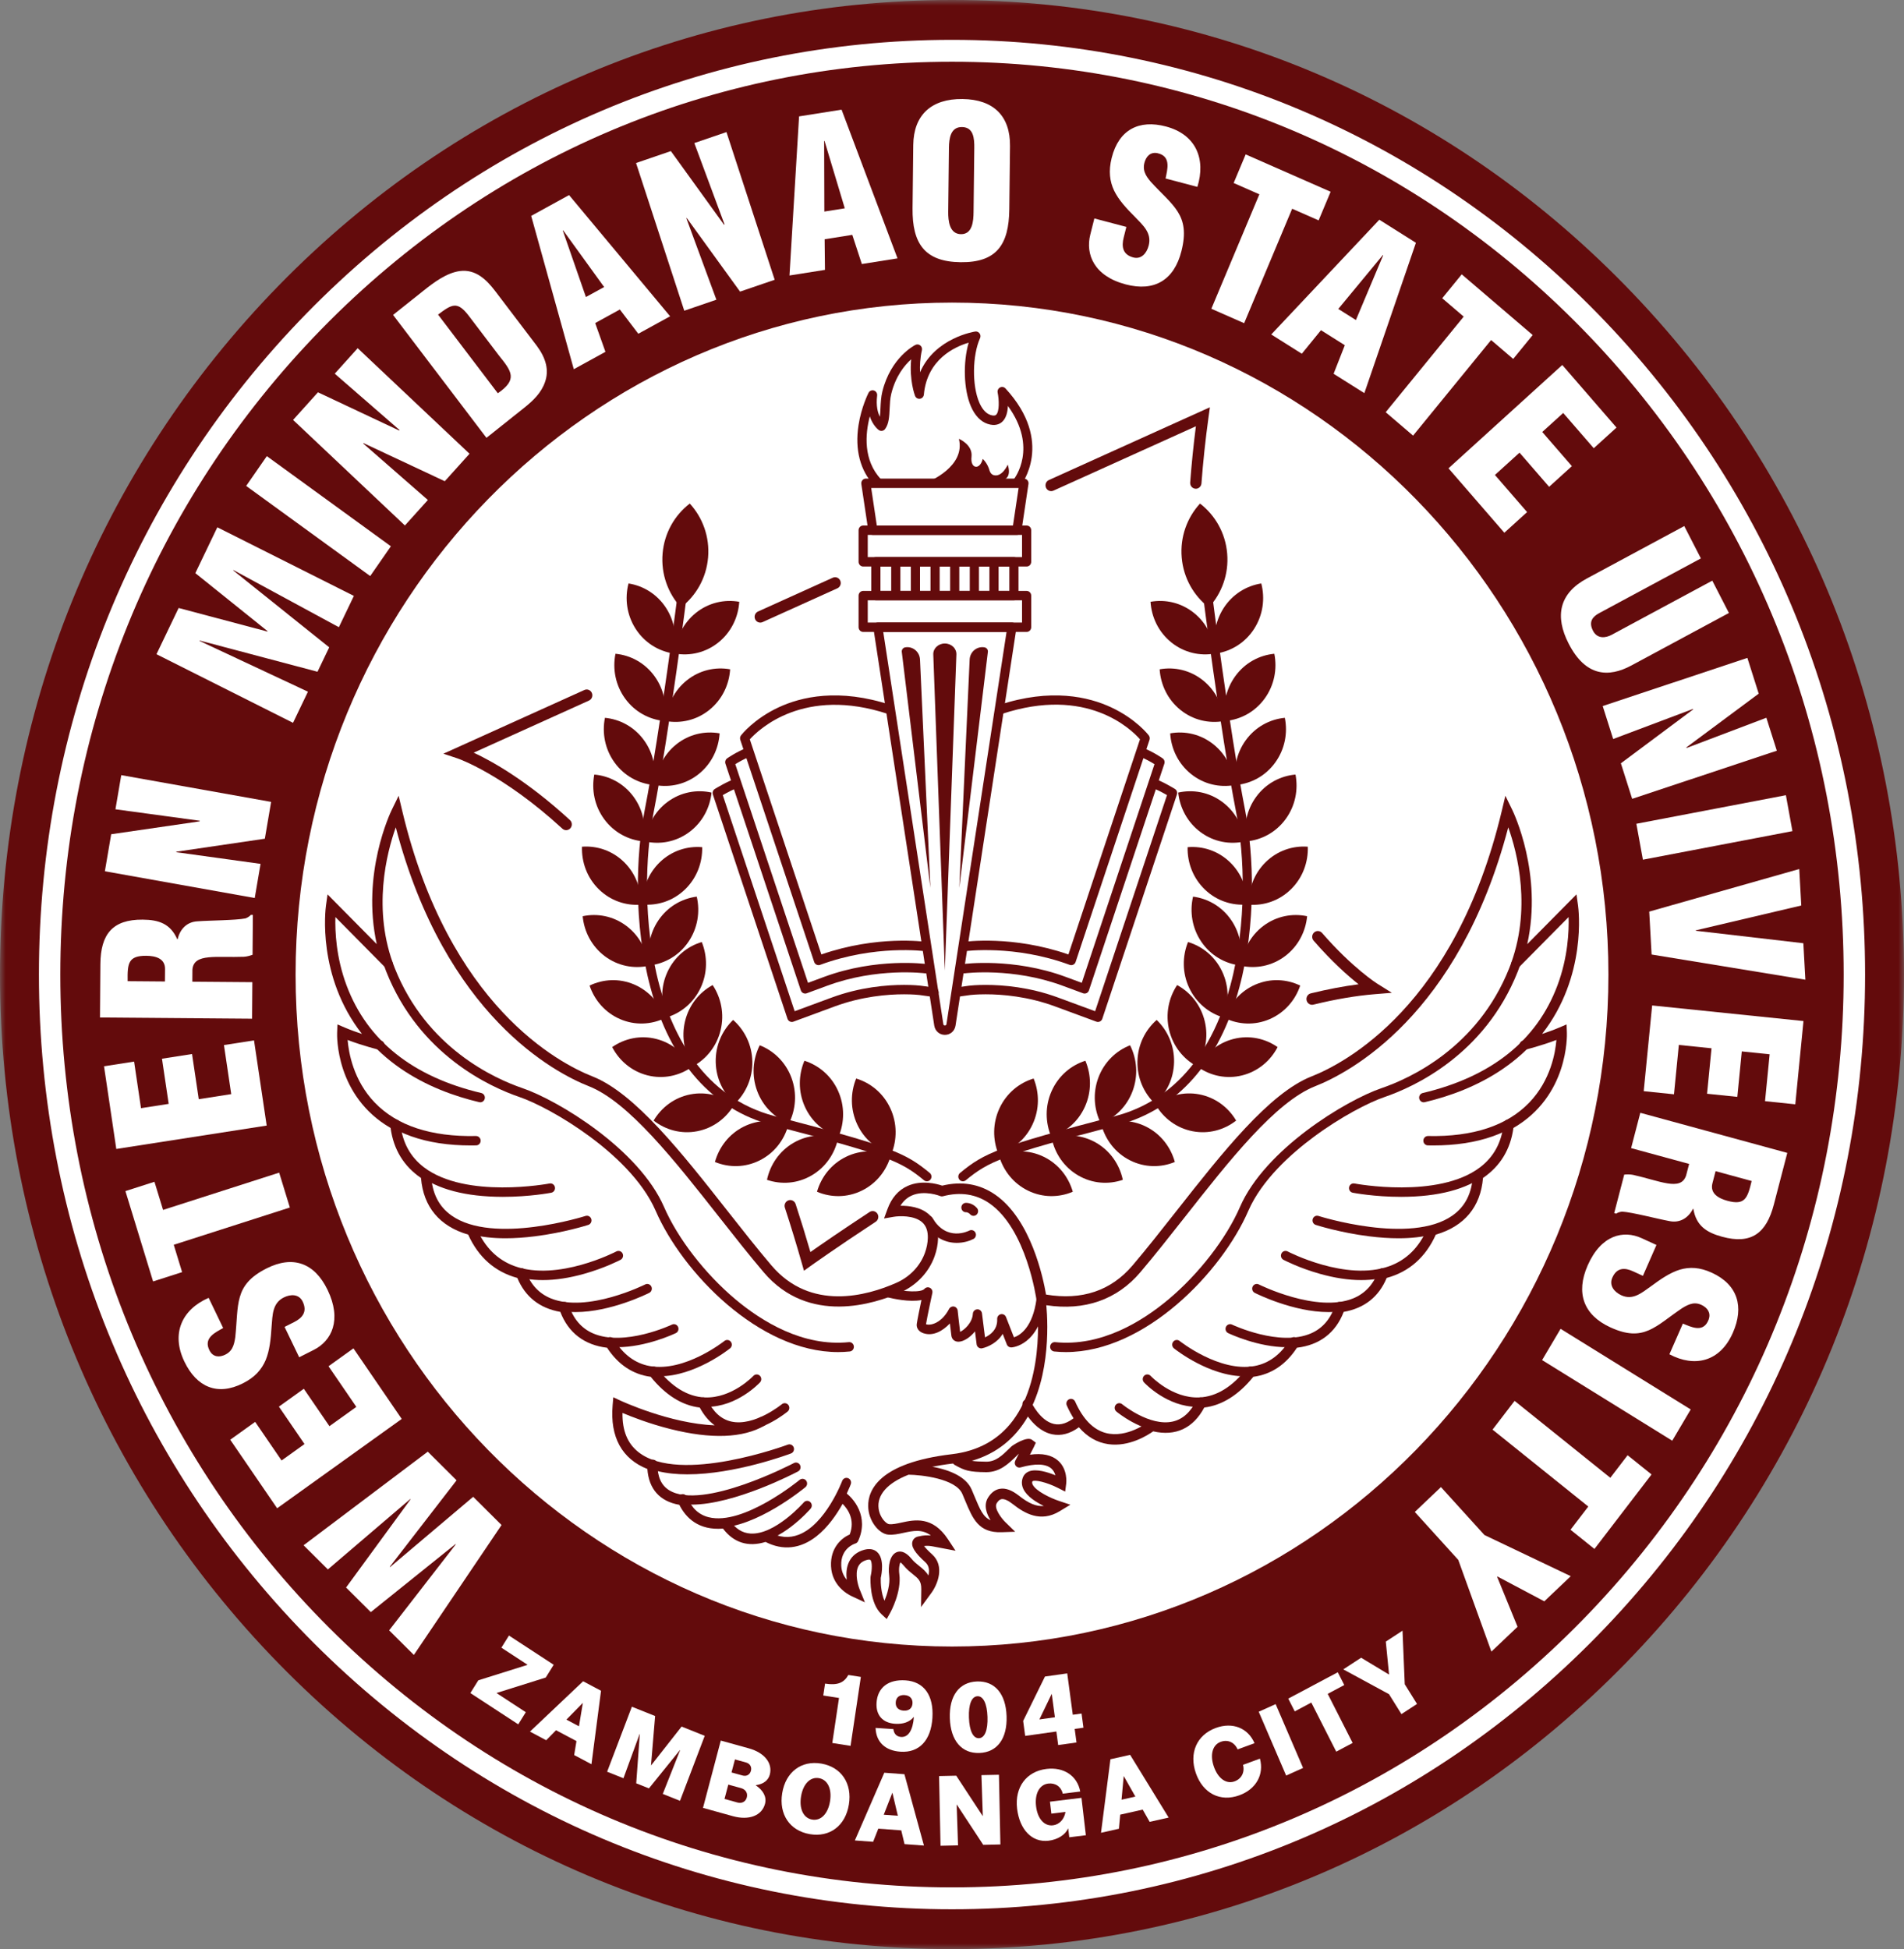 <svg width="169" height="173" viewBox="0 0 169 173" fill="none" xmlns="http://www.w3.org/2000/svg">
<rect x="0" y="0" width="169" height="173" fill="#808080" stroke="none"/>
<g clip-path="url(#clip0_74_830)">
<mask id="mask0_74_830" style="mask-type:luminance" maskUnits="userSpaceOnUse" x="0" y="0" width="169" height="173">
<path d="M0 0H169V173H0V0Z" fill="white"/>
</mask>
<g mask="url(#mask0_74_830)">
<path d="M84.5 173C61.93 173 40.71 164.003 24.75 147.665C8.789 131.327 0 109.605 0 86.5C0 63.395 8.789 41.673 24.75 25.335C40.71 8.997 61.93 0 84.5 0C107.071 0 128.291 8.997 144.251 25.335C160.211 41.673 169 63.395 169 86.5C169 109.605 160.211 131.327 144.251 147.665C128.291 164.003 107.071 173 84.5 173Z" fill="#630B0C"/>
</g>
<path d="M84.5 5.481C63.359 5.481 43.484 13.908 28.536 29.211C13.588 44.513 5.354 64.858 5.354 86.5C5.354 108.141 13.588 128.486 28.536 143.789C43.484 159.091 63.36 167.519 84.5 167.519C105.64 167.519 125.516 159.091 140.464 143.789C155.413 128.486 163.646 108.14 163.646 86.5C163.646 64.859 155.413 44.514 140.464 29.211C125.516 13.908 105.64 5.481 84.5 5.481ZM84.5 169.464C62.852 169.464 42.5 160.834 27.192 145.164C11.885 129.494 3.455 108.66 3.455 86.5C3.455 64.34 11.885 43.505 27.192 27.835C42.5 12.165 62.852 3.536 84.5 3.536C106.149 3.536 126.501 12.165 141.808 27.835C157.116 43.506 165.546 64.34 165.546 86.5C165.546 108.66 157.116 129.494 141.808 145.164C126.5 160.834 106.148 169.464 84.5 169.464Z" fill="white"/>
<path d="M36.438 133.079L36.412 133.053L29.103 139.299L26.946 137.155L37.97 128.846L40.526 131.389L34.599 139.062L34.626 139.088L41.999 132.852L44.517 135.357L36.735 146.889L34.54 144.706L40.467 137.059L40.416 137.06L32.912 143.088L30.717 140.904" fill="white"/>
<path d="M35.657 125.942L24.599 133.87L20.436 127.787L22.648 126.202L24.993 129.629L27.028 128.17L24.756 124.849L26.967 123.263L29.24 126.584L31.629 124.871L29.16 121.264L31.372 119.677" fill="white"/>
<path d="M25.259 117.773L26.115 117.341C26.809 116.991 27.311 116.45 26.866 115.525C26.54 114.847 25.799 114.851 25.186 115.161C24.168 115.673 24.195 116.728 24.108 117.717C24.037 118.861 23.934 119.858 23.584 120.713C23.225 121.552 22.633 122.24 21.567 122.777C19.29 123.926 17.452 123.107 16.369 120.859C15.152 118.33 16.179 116.21 18.52 115.194L19.808 117.872C19.114 118.263 18.129 118.719 18.526 119.71C18.764 120.329 19.254 120.514 19.818 120.311C20.585 120.027 20.773 119.46 20.883 118.686C21.035 117.253 21.003 116.099 21.29 115.111C21.577 114.125 22.194 113.321 23.663 112.58C25.988 111.407 27.916 112.078 29.078 114.492C30.359 117.153 29.446 119.01 27.847 119.816L26.556 120.467" fill="white"/>
<path d="M13.588 113.737L11.132 105.719L13.709 104.892L14.474 107.389L24.779 104.081L25.727 107.176L15.422 110.484L16.164 112.911" fill="white"/>
<path d="M23.671 99.903L10.323 101.98L9.233 94.639L11.902 94.224L12.516 98.359L14.973 97.977L14.377 93.969L17.046 93.553L17.642 97.561L20.524 97.112L19.878 92.758L22.547 92.343" fill="white"/>
<path d="M14.641 87.114L14.65 86.008C14.657 85.068 13.812 84.841 12.984 84.834C11.382 84.821 11.305 85.502 11.329 87.087L14.641 87.114ZM22.4 87.175L22.375 90.418L8.875 90.311L8.91 85.575C8.93 82.921 9.984 81.603 12.667 81.625C14.107 81.636 15.13 81.994 15.732 83.363L15.768 83.364C15.973 82.462 16.59 81.822 17.526 81.774C18.607 81.69 20.929 81.69 21.795 81.513C21.975 81.441 22.138 81.35 22.265 81.204L22.445 81.205L22.418 84.743C22.165 84.833 21.913 84.905 21.643 84.921C20.454 84.967 19.339 84.884 18.51 84.97C17.681 85.056 17.139 85.309 17.079 86.064L17.072 87.133" fill="white"/>
<path d="M15.635 75.599L15.664 75.642L23.127 76.675L22.61 79.706L9.309 77.331L9.869 74.045L17.721 72.903L17.73 72.848L10.247 71.83L10.763 68.799L24.065 71.174L23.507 74.442" fill="white"/>
<path d="M26.009 64.156L13.889 58.066L15.856 53.964L23.736 56.055L23.752 56.022L17.339 50.871L19.29 46.801L31.41 52.891L30.078 55.669L20.718 50.598L20.702 50.631L29.221 57.456L28.182 59.623L17.72 56.851L17.705 56.884L27.333 61.393" fill="white"/>
<path d="M32.86 51.13L21.85 43.13L23.684 40.485L34.694 48.485L32.86 51.13Z" fill="white"/>
<path d="M32.248 39.322L32.25 39.374L37.978 44.379L35.94 46.641L26.014 37.272L28.223 34.82L35.428 38.212L35.465 38.171L29.712 33.167L31.749 30.905L41.675 40.274L39.479 42.712" fill="white"/>
<path d="M44.187 34.906C45.953 33.687 45.436 32.978 44.288 31.557L41.58 27.993C40.594 26.724 40.126 26.98 38.882 27.924L44.187 34.906ZM43.178 38.861L34.889 27.951L37.603 25.79C38.513 25.066 39.629 24.224 40.804 24.06C42.212 23.872 43.175 24.809 43.971 25.857L47.651 30.701C48.466 31.803 48.747 32.864 48.376 33.906C48.054 34.862 47.313 35.569 46.546 36.18" fill="white"/>
<path d="M49.987 20.447L49.955 20.465L52.006 26.364L53.624 25.476L49.987 20.447ZM50.931 32.77L47.148 19.162L50.511 17.315L59.48 28.073L56.657 29.623L55.018 27.471L52.829 28.674L53.739 31.227" fill="white"/>
<path d="M60.952 19.343L60.929 19.39L63.587 26.602L60.736 27.578L56.456 14.469L59.546 13.411L64.26 19.94L64.311 19.923L61.629 12.698L64.481 11.723L68.761 24.832L65.687 25.883" fill="white"/>
<path d="M73.186 12.509L73.151 12.514L73.169 18.777L74.984 18.49L73.186 12.509ZM70.075 24.452L70.926 10.331L74.698 9.733L79.664 22.932L76.497 23.434L75.65 20.845L73.195 21.235L73.224 23.953" fill="white"/>
<path d="M86.478 13.151C86.488 12.303 86.428 11.289 85.383 11.277C84.376 11.265 84.238 12.277 84.228 13.124L84.165 18.8C84.156 19.592 84.268 20.773 85.295 20.785C86.32 20.798 86.406 19.619 86.414 18.826L86.478 13.151ZM89.586 18.587C89.55 21.702 88.47 23.311 85.266 23.273C82.062 23.235 80.964 21.6 80.999 18.486L81.062 12.866C81.093 10.213 82.658 8.757 85.43 8.789C88.202 8.822 89.679 10.313 89.649 12.967" fill="white"/>
<path d="M99.977 20.139L99.739 21.085C99.546 21.853 99.619 22.595 100.595 22.852C101.31 23.041 101.79 22.463 101.961 21.785C102.244 20.661 101.445 19.993 100.769 19.282C99.966 18.481 99.295 17.752 98.89 16.922C98.502 16.097 98.378 15.189 98.674 14.011C99.306 11.495 101.112 10.6 103.483 11.225C106.15 11.928 107.052 14.107 106.28 16.587L103.456 15.842C103.618 15.047 103.922 13.986 102.929 13.648C102.315 13.43 101.859 13.69 101.641 14.26C101.353 15.04 101.65 15.557 102.152 16.146C103.115 17.198 103.992 17.924 104.536 18.791C105.08 19.657 105.274 20.66 104.866 22.284C104.219 24.854 102.466 25.914 99.92 25.243C97.113 24.503 96.332 22.585 96.776 20.819L97.135 19.39" fill="white"/>
<path d="M110.565 13.704L118.107 17.02L117.042 19.56L114.693 18.527L110.431 28.685L107.52 27.405L111.782 17.247L109.5 16.244" fill="white"/>
<path d="M122.77 22.66L122.739 22.641L118.787 27.421L120.35 28.406L122.77 22.66ZM112.837 29.687L122.428 19.502L125.678 21.55L121.1 34.894L118.371 33.175L119.366 30.641L117.25 29.308L115.55 31.397" fill="white"/>
<path d="M129.744 24.35L136.043 29.738L134.312 31.858L132.351 30.181L125.425 38.665L122.994 36.586L129.919 28.102L128.013 26.471" fill="white"/>
<path d="M128.569 41.566L138.668 32.394L143.482 37.949L141.463 39.783L138.751 36.654L136.892 38.342L139.521 41.374L137.5 43.208L134.873 40.176L132.691 42.157L135.546 45.451L133.526 47.285" fill="white"/>
<path d="M149.496 46.692L150.97 49.563L141.952 54.417C141.378 54.725 140.976 55.171 141.395 55.986C141.781 56.737 142.535 56.622 143.045 56.348L151.984 51.537L153.459 54.407L144.806 59.065C142.783 60.154 140.743 60.065 139.236 57.129C137.987 54.698 138.39 52.669 140.844 51.349" fill="white"/>
<path d="M150.299 62.955L150.253 62.932L143.185 65.593L142.256 62.666L155.098 58.394L156.104 61.567L149.687 66.336L149.704 66.389L156.783 63.705L157.712 66.631L144.872 70.903L143.87 67.749" fill="white"/>
<path d="M145.244 73.116L158.517 70.58L159.097 73.769L145.825 76.304L145.244 73.116Z" fill="white"/>
<path d="M146.387 80.912L159.702 77.132L159.881 80.37L150.518 82.574L150.52 82.611L160.066 83.719L160.245 86.957L146.597 84.721" fill="white"/>
<path d="M146.645 89.242L160.078 90.626L159.351 98.015L156.665 97.738L157.074 93.576L154.602 93.321L154.206 97.355L151.519 97.078L151.916 93.044L149.015 92.746L148.583 97.127L145.897 96.85" fill="white"/>
<path d="M152.276 103.949L151.998 105.017C151.762 105.925 152.523 106.362 153.324 106.58C154.872 107.002 155.113 106.363 155.477 104.822L152.276 103.949ZM144.778 101.904L145.594 98.77L158.641 102.328L157.45 106.904C156.782 109.469 155.439 110.476 152.848 109.768C151.456 109.39 150.552 108.78 150.304 107.301L150.269 107.292C149.851 108.113 149.097 108.574 148.178 108.381C147.111 108.185 144.863 107.591 143.981 107.542C143.789 107.565 143.609 107.612 143.451 107.72L143.277 107.673L144.167 104.254C144.433 104.232 144.695 104.227 144.961 104.28C146.123 104.54 147.183 104.905 148.006 105.034C148.83 105.164 149.416 105.057 149.658 104.341L149.928 103.308" fill="white"/>
<path d="M145.825 113.241L144.955 112.841C144.249 112.516 143.521 112.464 143.109 113.406C142.806 114.095 143.281 114.677 143.905 114.964C144.939 115.44 145.717 114.747 146.516 114.185C147.424 113.512 148.239 112.958 149.107 112.69C149.967 112.44 150.862 112.467 151.946 112.966C154.261 114.031 154.816 116.004 153.812 118.289C152.684 120.861 150.433 121.402 148.177 120.202L149.372 117.479C150.11 117.778 151.081 118.265 151.574 117.32C151.889 116.738 151.715 116.234 151.203 115.917C150.501 115.493 149.954 115.706 149.301 116.113C148.125 116.905 147.277 117.667 146.351 118.069C145.424 118.471 144.426 118.497 142.932 117.81C140.567 116.722 139.844 114.773 140.921 112.319C142.109 109.613 144.089 109.15 145.714 109.898L147.028 110.501" fill="white"/>
<path d="M138.519 117.943L150.069 125.1L148.429 127.874L136.878 120.718L138.519 117.943Z" fill="white"/>
<path d="M146.591 130.869L141.524 137.481L139.4 135.775L140.977 133.716L132.479 126.89L134.435 124.338L142.933 131.164L144.467 129.163" fill="white"/>
<path d="M132.911 139.925L132.885 139.951L134.699 144.388L132.377 146.594L129.436 138.451L125.578 134.197L127.899 131.99L131.758 136.244L139.421 139.898L137.073 142.13" fill="white"/>
<path d="M46.671 151.971L46 153.049L41.75 150.272L42.456 149.14L46.812 147.772L46.821 147.758L44.504 146.244L45.176 145.167L49.147 147.762L48.441 148.894L44.086 150.262L44.077 150.275" fill="white"/>
<path d="M51.39 153.221L51.731 151.166L51.717 151.159L50.274 152.63L51.39 153.221ZM51.168 154.534L49.355 153.572L48.482 154.459L47.039 153.693L51.758 149.225L53.348 150.068L52.498 156.588L50.964 155.775" fill="white"/>
<path d="M62.553 154.067L60.358 159.835L58.828 159.224L60.368 155.335L60.353 155.329L57.599 158.734L56.472 158.284L56.79 153.907L56.776 153.901L55.338 157.832L53.889 157.254L56.085 151.486L58.149 152.31L57.784 156.676L57.799 156.682L60.497 153.247" fill="white"/>
<path d="M65.235 156.161L64.929 157.318L65.907 157.589C66.264 157.688 66.561 157.52 66.653 157.171C66.743 156.829 66.569 156.531 66.213 156.432L65.235 156.161ZM66.288 159.535C66.388 159.154 66.183 158.822 65.782 158.711L64.644 158.397L64.308 159.669L65.445 159.984C65.847 160.095 66.187 159.915 66.288 159.535ZM67.904 160.099C67.625 161.154 66.483 161.595 65.05 161.199L62.398 160.463L63.977 154.489L66.471 155.18C67.851 155.562 68.597 156.493 68.328 157.51C68.189 158.037 67.737 158.362 67.088 158.448L67.083 158.464C67.747 158.906 68.064 159.494 67.904 160.099Z" fill="white"/>
<path d="M73.673 159.885C73.855 158.783 73.465 157.957 72.691 157.824C71.916 157.69 71.283 158.34 71.102 159.442C70.921 160.544 71.311 161.369 72.086 161.502C72.86 161.636 73.492 160.987 73.673 159.885ZM69.429 159.154C69.738 157.275 71.129 156.227 72.903 156.532C74.676 156.837 75.655 158.294 75.346 160.173C75.037 162.052 73.646 163.1 71.873 162.794C70.1 162.489 69.121 161.032 69.429 159.154Z" fill="white"/>
<path d="M79.693 161.163L79.215 159.137L79.199 159.136L78.441 161.07L79.693 161.163ZM79.996 162.459L77.959 162.308L77.499 163.474L75.878 163.354L78.491 157.343L80.277 157.475L82.01 163.808L80.287 163.681" fill="white"/>
<path d="M88.667 157.523L88.796 163.71L87.273 163.744L84.93 160.177L84.914 160.178L85.036 163.792L83.482 163.826L83.353 157.639L84.876 157.606L87.22 161.18L87.235 161.18L87.113 157.557" fill="white"/>
<path d="M95.993 159.572L96.382 162.892L94.909 163.073L94.817 162.29L94.801 162.292C94.566 162.847 93.88 163.279 93.077 163.377C91.62 163.556 90.498 162.414 90.277 160.523C90.056 158.631 91.102 157.224 92.887 157.006C94.423 156.818 95.624 157.618 95.881 159.011L94.329 159.201C94.194 158.586 93.678 158.228 93.039 158.306C92.259 158.402 91.831 159.207 91.961 160.316C92.091 161.426 92.692 162.106 93.472 162.01C94.025 161.942 94.46 161.475 94.569 160.847L94.566 160.823L93.319 160.976L93.195 159.914" fill="white"/>
<path d="M100.776 159.461L99.754 157.657L99.739 157.661L99.549 159.737L100.776 159.461ZM101.426 160.616L99.431 161.064L99.314 162.316L97.726 162.673L98.562 156.148L100.311 155.755L103.732 161.324L102.044 161.703" fill="white"/>
<path d="M106.147 157.386C105.521 155.593 106.228 153.986 107.92 153.367C109.399 152.826 110.771 153.365 111.353 154.723L109.852 155.272C109.574 154.64 108.979 154.371 108.351 154.601C107.619 154.868 107.377 155.75 107.744 156.802C108.111 157.854 108.845 158.38 109.577 158.112C110.205 157.882 110.501 157.296 110.331 156.642L111.832 156.093C112.216 157.505 111.486 158.805 110.007 159.345C108.314 159.965 106.773 159.18 106.147 157.386Z" fill="white"/>
<path d="M111.725 151.93L113.227 151.254L115.662 156.918L114.159 157.595L111.725 151.93Z" fill="white"/>
<path d="M119.319 149.56L117.849 150.342L120.061 154.699L118.606 155.473L116.393 151.116L114.923 151.899L114.347 150.764L118.743 148.426" fill="white"/>
<path d="M124.686 149.489L125.776 151.237L124.393 152.14L123.289 150.372L119.232 148.169L120.814 147.136L123.28 148.623L123.293 148.615L123.005 145.704L124.488 144.735" fill="white"/>
<path d="M76.41 148.84L75.496 154.958L73.874 154.704L74.471 150.708L73.074 150.489L73.232 149.433C74.342 149.606 74.91 149.362 75.3 148.667" fill="white"/>
<path d="M80.994 151.191C81.021 150.758 80.748 150.482 80.293 150.452C79.831 150.422 79.533 150.652 79.505 151.093C79.477 151.534 79.744 151.801 80.206 151.832C80.668 151.862 80.966 151.632 80.994 151.191ZM82.762 152.475C82.636 154.473 81.59 155.587 79.929 155.477C78.566 155.387 77.757 154.609 77.718 153.366L79.3 153.471C79.338 153.876 79.581 154.142 79.98 154.169C80.623 154.211 81.034 153.562 81.115 152.399L81.099 152.398C80.749 152.834 80.184 153.046 79.448 152.998C78.344 152.925 77.734 152.232 77.803 151.134C77.888 149.786 78.848 149.044 80.368 149.144C82.013 149.253 82.888 150.471 82.762 152.475Z" fill="white"/>
<path d="M87.65 152.386C87.61 151.213 87.28 150.534 86.762 150.553C86.245 150.571 85.962 151.273 86.003 152.446C86.043 153.618 86.373 154.298 86.891 154.279C87.408 154.26 87.691 153.559 87.65 152.386ZM84.308 152.507C84.239 150.507 85.14 149.301 86.717 149.243C88.294 149.186 89.276 150.325 89.345 152.325C89.414 154.316 88.513 155.531 86.936 155.589C85.359 155.646 84.377 154.499 84.308 152.507Z" fill="white"/>
<path d="M92.269 152.589L92.272 152.612L93.633 152.421L93.356 150.358L93.341 150.36L92.269 152.589ZM96.167 153.346L95.39 153.456L95.551 154.658L93.925 154.886L93.764 153.684L90.994 154.074L90.816 152.744L92.751 148.805L94.728 148.526L95.221 152.197L95.999 152.088" fill="white"/>
<path d="M142.764 86.5C142.764 119.439 116.678 146.142 84.501 146.142C52.322 146.142 26.237 119.439 26.237 86.5C26.237 53.56 52.322 26.857 84.501 26.857C116.678 26.857 142.764 53.56 142.764 86.5Z" fill="white"/>
<path d="M89.449 41.239C89.449 41.239 88.968 42.357 88.223 42.178C88.029 42.132 87.886 41.965 87.833 41.77C87.644 41.08 87.228 40.733 87.228 40.733C86.979 41.753 86.106 41.626 86.232 40.542C86.356 39.458 85.111 38.948 85.111 38.948C85.725 41.408 82.433 42.741 82.433 42.741H87.913C87.917 42.698 87.917 42.657 87.919 42.615L89.138 42.562C89.138 42.562 89.807 42.371 89.449 41.239Z" fill="#630B0C"/>
<path d="M38.413 101.697L37.01 101.118L37.119 100.798L36.874 100.933L36.864 100.914L37.13 100.769L37.341 100.148L37.649 100.236L38.413 101.697ZM78.27 140.073C78.258 140.443 78.293 141.205 78.508 141.821C78.715 141.267 78.916 140.519 78.83 139.858C78.716 138.988 78.887 137.98 79.527 137.691C79.846 137.547 80.358 137.533 80.978 138.291C81.184 138.542 81.418 138.729 81.644 138.909C81.886 139.104 82.145 139.311 82.353 139.593C82.389 139.282 82.331 138.968 82.067 138.73C81.082 137.843 80.745 137.278 80.905 136.779C80.995 136.498 81.239 136.309 81.564 136.265C81.797 136.208 82.033 136.179 82.27 136.176C81.618 135.844 80.95 135.988 80.217 136.147C79.757 136.247 79.282 136.349 78.825 136.307C77.981 136.228 77.14 135.185 76.99 134.027C76.672 131.579 79.258 130.321 80.384 129.893L80.472 129.86L80.653 129.863C81.133 129.868 85.385 129.976 86.335 132.179C86.429 132.397 86.517 132.606 86.599 132.806C87.004 133.778 87.269 134.364 87.672 134.676C87.395 134.128 87.249 133.468 87.621 132.873C87.914 132.404 88.285 132.127 88.724 132.048C89.264 131.952 89.849 132.162 90.515 132.689C91.166 133.205 91.721 133.492 92.238 133.559C91.638 133.225 91.017 132.767 90.753 132.211C90.586 131.86 90.563 131.489 90.688 131.138C90.792 130.847 91 130.63 91.291 130.511C91.898 130.263 92.828 130.513 93.516 130.775C93.458 130.647 93.375 130.523 93.256 130.418C92.787 130.007 91.873 129.98 90.613 130.339L89.496 130.658L90.091 129.493C89.433 130.126 88.671 130.763 87.55 130.763H87.526C85.996 130.751 85.6 130.62 84.697 130.112L84.579 130.046L83.982 129.044L84.739 128.934C87.521 128.533 89.544 127.035 90.75 124.483L91.186 123.562L91.647 124.469C91.782 124.735 92.511 126.071 93.593 126.297C94.151 126.413 94.751 126.209 95.377 125.691L95.867 125.128L96.234 125.64C96.865 126.521 97.628 127.033 98.503 127.161C100.209 127.414 101.838 126.157 101.854 126.145L101.983 126.057L102.17 125.933L102.385 125.991C104.1 126.457 105.321 125.877 106.119 124.221L106.133 124.194L106.267 123.953L106.541 123.928C107.987 123.834 109.35 122.981 110.593 121.393L110.727 121.223L110.939 121.203C112.372 121.066 113.537 120.279 114.401 118.861L114.535 118.641L114.787 118.621C116.331 118.496 117.408 117.853 118.059 116.663L117.184 116.839L118.502 115.565L118.521 115.508L118.763 115.476V115.477L118.833 115.468C120.554 115.243 121.669 114.374 122.241 112.811L122.336 112.552L122.6 112.491C124.445 112.059 125.79 110.887 126.597 109.007L126.734 108.71L126.963 108.651C129.314 108.04 130.518 106.609 130.644 104.277L130.648 104.206L130.748 103.91L130.899 103.813C132.374 102.873 133.181 101.541 133.364 99.739L133.393 99.467L133.628 99.339C137.157 97.417 137.889 93.963 138.038 92.449C136.859 92.887 135.704 93.189 135.447 93.254L133.653 93.709L134.975 92.388C138.77 88.59 139.17 83.754 139.14 81.626L134.929 85.882L132.765 89.02L134.056 85.398C135.746 80.653 134.646 76.013 133.885 73.759C129.442 90.33 119.719 95.339 116.775 96.499C113.268 97.879 109.178 103.079 105.221 108.108C103.852 109.848 102.559 111.493 101.282 112.993C99.082 115.58 95.98 116.568 92.312 115.849L91.958 115.78L91.909 115.414C91.901 115.351 91.036 109.134 87.76 106.879C86.597 106.078 85.24 105.873 83.728 106.27L83.568 106.311L83.415 106.248C83.403 106.243 82.059 105.708 80.955 106.208C80.617 106.361 80.332 106.6 80.1 106.925C80.821 106.936 81.809 107.084 82.513 107.712C83.101 108.237 83.386 108.984 83.358 109.931C83.342 110.466 83.235 111.014 83.038 111.559C82.526 112.979 81.412 114.159 79.982 114.795C77.641 115.834 71.757 117.739 67.719 112.994C66.442 111.493 65.148 109.848 63.778 108.107C59.823 103.079 55.733 97.88 52.225 96.499C49.282 95.339 39.56 90.332 35.117 73.759C34.355 76.014 33.255 80.653 34.945 85.397L36.283 89.155L34.07 85.88L29.864 81.627C29.836 83.758 30.242 88.6 34.027 92.387L34.656 93.016L34.674 92.996L35.142 93.403L35.094 93.454L35.342 93.701L34.956 93.605L34.43 94.176L33.997 93.754L34.281 93.435L33.557 93.254C33.4 93.214 32.192 92.906 30.957 92.447C31.094 93.959 31.805 97.395 35.373 99.339L35.609 99.467L35.637 99.739C35.825 101.596 36.675 102.956 38.235 103.898L41.503 105.871L38.436 105.003C38.797 107.144 40.246 108.396 42.847 108.819L43.056 108.854L43.897 110.072L42.855 109.892C43.676 111.258 44.865 112.13 46.401 112.491L46.664 112.553L46.76 112.811C47.333 114.374 48.447 115.243 50.168 115.468L50.239 115.477V115.477C50.445 115.502 50.662 115.516 50.903 115.521L51.073 115.525L52.95 117.074L50.944 116.667C51.595 117.855 52.672 118.496 54.213 118.621L54.465 118.642L54.599 118.861C55.464 120.278 56.629 121.065 58.062 121.202L58.274 121.222L58.398 121.38L58.398 121.333L58.398 121.223H58.411L58.576 121.229L60.269 122.385L59.221 122.311C60.358 123.43 61.578 123.977 62.865 123.936L63.005 123.932L65.114 125.153L63.373 125.03C64.308 126.241 65.675 126.465 67.452 125.694L67.585 125.637L69.146 125.894L67.909 126.618C65.96 127.741 63.128 127.847 59.492 126.934C57.706 126.486 56.182 125.901 55.347 125.553C55.359 127.611 56.266 128.914 58.105 129.527L58.448 129.641L58.451 130.012C58.464 131.58 59.176 132.397 60.693 132.584L60.975 132.619L61.091 132.885C61.781 134.464 63.089 134.985 65.09 134.477L65.448 134.386L66.009 135.332L65.367 135.482C66.1 136.127 67.023 136.19 68.167 135.681L68.296 135.924L68.312 135.893C69.549 136.562 70.711 136.447 71.863 135.54C72.892 134.73 73.67 133.47 74.141 132.555L74.214 132.414L74.734 132.143L74.976 132.306C75.86 132.904 77.265 134.614 76.254 136.821L76.156 137.034L75.935 137.097C75.812 137.135 74.702 137.517 74.764 138.96C74.781 139.33 74.888 139.635 75.036 139.881C75.022 139.492 75.067 139.075 75.228 138.691C75.454 138.152 75.859 137.767 76.43 137.546C77.203 137.245 77.665 137.453 77.916 137.681C78.607 138.307 78.357 139.687 78.27 140.073ZM78.706 143.704L78.242 143.272C77.184 142.287 77.257 140.209 77.269 139.975L77.283 139.879C77.412 139.336 77.425 138.608 77.25 138.45C77.203 138.407 77.041 138.408 76.786 138.507C76.476 138.627 76.269 138.819 76.153 139.094C75.882 139.735 76.155 140.699 76.283 141.016L76.77 142.219L75.612 141.681C75.196 141.488 73.836 140.724 73.761 139.005C73.69 137.365 74.712 136.502 75.424 136.194C75.922 134.889 75.252 133.94 74.791 133.478C74.263 134.421 73.483 135.561 72.476 136.354C71.054 137.474 69.491 137.648 67.949 136.858C66.416 137.336 65.123 136.932 64.171 135.674C62.003 135.85 60.878 134.72 60.297 133.564C58.561 133.259 57.588 132.166 57.461 130.384C55.205 129.492 54.14 127.55 54.376 124.744L54.437 124.017L55.086 124.321C55.145 124.349 59.485 126.359 63.436 126.509C62.92 126.137 62.475 125.609 62.11 124.93C60.536 124.741 59.075 123.826 57.756 122.201C56.167 121.99 54.866 121.122 53.884 119.622C51.868 119.384 50.442 118.29 49.734 116.44C47.898 116.117 46.617 115.105 45.919 113.427C43.932 112.887 42.466 111.594 41.555 109.581C39.017 108.84 37.58 107.122 37.368 104.555C35.833 103.505 34.927 102.015 34.67 100.116C29.769 97.281 29.914 91.896 29.923 91.664L29.951 90.925L30.618 91.21C31.115 91.422 31.645 91.611 32.127 91.769C28.12 86.649 28.894 80.666 28.932 80.392L29.072 79.382L33.441 83.799C32.06 77.557 34.648 72.135 34.771 71.885L35.383 70.63L35.708 71.993C39.831 89.3 49.669 94.391 52.586 95.539C56.345 97.019 60.522 102.328 64.56 107.462C65.924 109.196 67.213 110.832 68.477 112.319C71.95 116.399 76.925 115.031 79.582 113.851C80.761 113.327 81.678 112.361 82.096 111.202C82.255 110.762 82.341 110.324 82.354 109.9C82.373 109.267 82.208 108.805 81.853 108.487C81.141 107.852 79.788 107.92 79.328 108L78.468 108.148L78.774 107.313C79.136 106.322 79.736 105.633 80.556 105.264C81.802 104.704 83.168 105.078 83.63 105.235C85.371 104.816 86.949 105.082 88.32 106.026C91.511 108.222 92.599 113.448 92.846 114.902C96.031 115.433 98.613 114.565 100.525 112.318C101.788 110.832 103.076 109.196 104.439 107.463C108.479 102.328 112.655 97.019 116.415 95.539C119.332 94.391 129.171 89.298 133.294 71.993L133.619 70.63L134.231 71.885C134.353 72.135 136.942 77.556 135.559 83.801L139.929 79.382L140.07 80.393C140.108 80.667 140.881 86.649 136.876 91.769C137.359 91.61 137.888 91.421 138.383 91.21L139.05 90.926L139.078 91.664C139.087 91.896 139.232 97.281 134.331 100.116C134.073 102.012 133.166 103.503 131.632 104.553C131.422 107.113 129.979 108.846 127.444 109.583C126.541 111.59 125.072 112.886 123.082 113.427C122.385 115.105 121.103 116.117 119.267 116.44C118.56 118.289 117.133 119.383 115.117 119.621C114.135 121.123 112.834 121.991 111.245 122.202C109.93 123.821 108.468 124.736 106.892 124.928C105.905 126.772 104.345 127.499 102.355 127.042C101.912 127.36 100.232 128.45 98.368 128.18C97.371 128.035 96.498 127.532 95.764 126.681C94.974 127.259 94.178 127.468 93.393 127.304C92.414 127.1 91.688 126.352 91.237 125.727C90.084 127.715 88.418 129.031 86.265 129.656C86.561 129.708 86.945 129.73 87.534 129.736H87.55C88.39 129.736 88.954 129.184 89.607 128.546L89.777 128.381C89.848 128.311 91.127 127.438 91.604 127.795L91.941 128.048L91.76 128.445L91.417 129.116C92.51 128.962 93.35 129.14 93.92 129.647C94.788 130.419 94.643 131.626 94.637 131.677L94.545 132.39L93.915 132.07C92.887 131.547 91.802 131.31 91.636 131.481C91.61 131.552 91.596 131.633 91.656 131.761C91.944 132.367 93.328 132.994 93.952 133.203L95.006 133.556L94.052 134.134C92.368 135.156 90.949 134.333 89.9 133.503C89.482 133.172 89.135 133.02 88.896 133.061C88.84 133.071 88.669 133.102 88.467 133.426C88.197 133.859 88.885 134.763 89.241 135.108L90.109 135.954L88.912 135.995C86.864 136.069 86.34 134.804 85.675 133.208C85.594 133.013 85.509 132.809 85.417 132.594C84.832 131.238 81.781 130.905 80.646 130.891C78.773 131.622 77.829 132.686 77.985 133.891C78.097 134.75 78.696 135.263 78.916 135.283C79.223 135.312 79.605 135.229 80.009 135.141C81.175 134.888 82.772 134.542 84.144 136.623L84.815 137.64L82.817 137.259C82.77 137.251 82.724 137.243 82.678 137.236L82.626 137.228C82.422 137.198 82.218 137.196 82.018 137.223C82.137 137.379 82.35 137.617 82.731 137.959C83.895 139.007 83.205 140.65 82.677 141.373L81.75 142.64L81.773 141.057C81.783 140.326 81.514 140.111 81.025 139.72C80.771 139.516 80.482 139.285 80.209 138.951C80.072 138.784 79.975 138.706 79.919 138.67C79.846 138.814 79.756 139.193 79.825 139.721C80.032 141.299 79.058 143.072 79.016 143.146" fill="#630B0C"/>
<path d="M118.791 115.993L118.795 115.989C118.802 115.988 118.811 115.988 118.82 115.987L118.791 115.993ZM58.4 121.738C58.405 121.738 58.41 121.737 58.414 121.738L58.416 121.738L58.4 121.738ZM50.181 115.987C50.414 116.015 50.652 116.03 50.891 116.035C50.944 116.078 50.995 116.12 51.046 116.163L50.181 115.987ZM37.198 100.641C37.233 100.652 37.271 100.661 37.307 100.671L37.317 100.69L37.198 100.641ZM34.409 93.448L34.347 93.386C34.369 93.405 34.392 93.424 34.414 93.443L34.409 93.448ZM135.325 92.755C140.556 87.523 139.573 80.465 139.573 80.465L134.544 85.549L134.527 85.574C136.984 78.678 133.781 72.115 133.781 72.115C130.045 87.796 121.452 94.106 116.595 96.019C111.738 97.931 105.947 106.728 100.903 112.656C98.359 115.645 95.057 115.863 92.406 115.344C92.406 115.341 90.888 103.86 83.603 105.772C83.603 105.772 80.364 104.433 79.244 107.493C79.244 107.493 82.945 106.854 82.856 109.916C82.84 110.441 82.728 110.935 82.566 111.38C82.086 112.713 81.056 113.756 79.782 114.323C77.26 115.442 71.851 117.068 68.098 112.656C63.053 106.728 57.263 97.932 52.406 96.019C47.549 94.107 38.956 87.797 35.22 72.115C35.22 72.115 32.018 78.679 34.473 85.574L34.456 85.548L29.429 80.465C29.429 80.465 28.446 87.522 33.676 92.754C33.387 92.682 31.78 92.262 30.424 91.684C30.424 91.684 30.219 97.114 35.138 99.792C35.362 102.005 36.476 103.433 37.979 104.34L37.855 104.305C38.031 107.564 40.187 108.906 42.768 109.328L42.79 109.36L41.944 109.214C42.924 111.496 44.533 112.58 46.289 112.991C47.007 114.948 48.468 115.764 50.104 115.977C50.832 118.2 52.458 118.994 54.174 119.134C55.238 120.878 56.615 121.581 58.015 121.714C59.696 123.861 61.403 124.496 62.879 124.451L62.938 124.484L62.431 124.448C63.747 127.18 66.006 126.88 67.648 126.168L67.662 126.17C63.241 128.719 54.876 124.788 54.876 124.788C54.62 127.827 55.966 129.354 57.949 130.016C57.965 132.049 59.075 132.903 60.633 133.094C61.549 135.193 63.35 135.448 65.21 134.976L65.219 134.989L64.424 135.158C65.532 136.805 67.026 136.749 68.367 136.152L68.078 136.347C71.304 138.092 73.593 134.718 74.585 132.795L74.642 132.765L74.699 132.736C74.707 132.741 76.897 134.205 75.799 136.602C75.799 136.602 74.18 137.07 74.263 138.982C74.315 140.177 75.134 140.894 75.82 141.213C75.82 141.213 74.802 138.727 76.608 138.026C78.414 137.325 77.771 140.002 77.771 140.002C77.771 140.002 77.667 142.042 78.58 142.892C78.58 142.892 79.515 141.213 79.328 139.79C79.18 138.667 79.607 137.417 80.594 138.621C81.348 139.542 82.296 139.62 82.275 141.065C82.275 141.065 83.523 139.356 82.399 138.344C81.019 137.102 81.316 136.803 81.652 136.772C81.992 136.685 82.347 136.667 82.695 136.719C82.715 136.722 82.733 136.725 82.749 136.727C82.803 136.735 82.855 136.744 82.908 136.754L83.728 136.91C82.088 134.424 80.241 135.922 78.871 135.795C77.736 135.689 75.704 132.218 80.559 130.375L80.645 130.376C80.645 130.376 85.029 130.423 85.876 132.387C86.723 134.35 86.98 135.547 88.895 135.482C88.895 135.482 87.456 134.09 88.044 133.149C88.492 132.432 89.164 132.269 90.207 133.096C91.251 133.922 92.429 134.521 93.796 133.692C93.796 133.692 90.684 132.651 91.16 131.314C91.528 130.279 94.139 131.61 94.139 131.61C94.139 131.61 94.516 128.694 90.478 129.844L91.308 128.22C91.352 128.127 90.366 128.518 90.121 128.754C89.386 129.465 88.669 130.259 87.53 130.25C86.034 130.237 85.729 130.106 84.938 129.661L84.809 129.444C88.18 128.957 90.114 127.009 91.202 124.707C91.486 125.265 93.159 128.226 95.725 126.064L95.829 125.944C98.392 129.522 102.16 126.552 102.16 126.552L102.256 126.488C103.751 126.893 105.483 126.705 106.569 124.448L106.573 124.442C107.941 124.352 109.473 123.646 110.985 121.715C112.386 121.581 113.763 120.878 114.826 119.134C116.544 118.994 118.17 118.2 118.897 115.977C120.532 115.764 121.994 114.949 122.711 112.991C124.468 112.58 126.076 111.495 127.056 109.214L127.086 109.149C129.274 108.58 130.989 107.197 131.145 104.305L131.164 104.25C132.594 103.339 133.645 101.935 133.864 99.792C138.781 97.114 138.576 91.684 138.576 91.684C137.22 92.263 135.612 92.682 135.325 92.755Z" fill="white"/>
<path d="M87.09 119.681C87.007 119.681 86.925 119.655 86.856 119.605C86.762 119.537 86.701 119.433 86.686 119.318L86.541 118.171C86.108 118.713 85.532 119.07 85.104 119.088C84.758 119.105 84.492 118.89 84.445 118.558C84.409 118.299 84.358 117.871 84.312 117.465C83.703 118.113 82.84 118.631 81.959 118.333C81.552 118.196 81.323 117.871 81.373 117.506C81.426 117.128 81.635 116.115 81.788 115.388C80.725 115.597 79.229 115.257 78.857 115.165C78.639 115.11 78.505 114.885 78.558 114.661C78.611 114.438 78.83 114.301 79.05 114.355C80.258 114.654 81.754 114.742 82.053 114.398C82.176 114.256 82.378 114.217 82.543 114.303C82.708 114.39 82.795 114.58 82.755 114.765C82.75 114.787 82.303 116.847 82.193 117.534C82.263 117.562 82.412 117.595 82.641 117.554C82.93 117.504 83.664 117.267 84.242 116.176C84.326 116.016 84.502 115.931 84.677 115.965C84.852 116 84.985 116.147 85.004 116.328C85.006 116.342 85.135 117.536 85.221 118.212C85.586 118.046 86.305 117.419 86.351 116.605C86.364 116.39 86.534 116.22 86.744 116.213C86.954 116.2 87.135 116.363 87.162 116.576L87.43 118.703C87.891 118.489 88.554 118.015 88.51 117.074C88.501 116.871 88.636 116.69 88.83 116.647C89.025 116.603 89.221 116.71 89.294 116.899L89.999 118.7C90.526 118.523 91.662 117.847 92.002 115.288C92.032 115.06 92.236 114.899 92.461 114.931C92.683 114.962 92.839 115.173 92.809 115.4C92.273 119.427 89.868 119.591 89.766 119.595C89.592 119.6 89.433 119.499 89.369 119.334L89 118.389C88.541 119.16 87.704 119.554 87.177 119.671C87.148 119.678 87.119 119.681 87.09 119.681Z" fill="#630B0C"/>
<path d="M86.41 107.915C86.299 107.915 86.188 107.868 86.107 107.776C85.951 107.598 85.758 107.594 85.76 107.595C85.535 107.612 85.343 107.434 85.33 107.204C85.317 106.974 85.487 106.777 85.712 106.763C85.771 106.759 86.295 106.742 86.713 107.22C86.864 107.391 86.849 107.655 86.682 107.809C86.604 107.88 86.507 107.915 86.41 107.915Z" fill="#630B0C"/>
<path d="M84.923 110.314C83.979 110.314 82.877 109.906 82.071 108.536C81.955 108.34 82.017 108.083 82.209 107.964C82.402 107.846 82.653 107.909 82.768 108.106C84.022 110.237 85.952 109.267 86.034 109.224C86.235 109.12 86.48 109.203 86.582 109.408C86.683 109.613 86.603 109.864 86.403 109.968C86.046 110.153 85.515 110.314 84.923 110.314Z" fill="#630B0C"/>
<path d="M88.748 135.901C86.898 135.901 86.419 134.749 85.762 133.17C85.681 132.974 85.596 132.769 85.503 132.555C84.895 131.145 81.787 130.805 80.641 130.794C80.416 130.791 80.236 130.602 80.238 130.372C80.24 130.143 80.422 129.96 80.645 129.96H80.649C80.696 129.96 81.799 129.975 83.026 130.237C84.757 130.607 85.841 131.274 86.248 132.218C86.342 132.436 86.429 132.645 86.511 132.843C86.98 133.97 87.264 134.653 87.923 134.928C87.564 134.356 87.283 133.594 87.701 132.924C87.979 132.48 88.328 132.218 88.74 132.145C89.252 132.054 89.813 132.257 90.456 132.766C91.304 133.437 91.993 133.73 92.65 133.666C91.969 133.333 91.148 132.819 90.838 132.168C90.682 131.841 90.661 131.496 90.778 131.171C90.872 130.907 91.061 130.709 91.325 130.602C91.965 130.34 92.993 130.663 93.677 130.943C93.62 130.737 93.513 130.517 93.318 130.345C92.825 129.911 91.881 129.877 90.587 130.246C90.431 130.29 90.263 130.236 90.162 130.106C90.059 129.977 90.042 129.798 90.117 129.651L90.435 129.029C90.421 129.04 90.41 129.048 90.401 129.057L90.234 129.22C89.54 129.898 88.753 130.666 87.55 130.666H87.526C86.018 130.653 85.629 130.526 84.742 130.026C84.545 129.915 84.473 129.662 84.582 129.46C84.69 129.259 84.938 129.185 85.135 129.296C85.831 129.688 86.066 129.821 87.533 129.833H87.549C88.428 129.833 89.032 129.242 89.672 128.616L89.842 128.451C90.018 128.28 90.363 128.111 90.621 127.998C91.171 127.759 91.361 127.734 91.547 127.874C91.706 127.992 91.76 128.221 91.674 128.402L91.246 129.24C92.401 129.044 93.277 129.204 93.857 129.72C94.687 130.459 94.549 131.616 94.542 131.664C94.525 131.798 94.446 131.914 94.33 131.978C94.214 132.041 94.075 132.043 93.957 131.983C93.251 131.624 92.062 131.198 91.627 131.376C91.567 131.401 91.553 131.427 91.543 131.457C91.502 131.571 91.51 131.678 91.57 131.803C91.86 132.413 93.167 133.042 93.922 133.296C94.074 133.347 94.183 133.484 94.2 133.647C94.218 133.809 94.141 133.967 94.003 134.05C92.369 135.042 90.983 134.237 89.958 133.425C89.518 133.077 89.146 132.918 88.88 132.966C88.699 132.998 88.538 133.131 88.387 133.374C88.049 133.914 88.922 134.935 89.174 135.178C89.294 135.294 89.334 135.472 89.275 135.629C89.218 135.786 89.073 135.893 88.908 135.898C88.854 135.9 88.8 135.901 88.748 135.901Z" fill="#630B0C"/>
<path d="M74.386 120.008C67.368 120.008 60.565 112.921 58.198 107.47C57.003 104.718 54.373 102.377 52.377 100.898C49.975 99.118 47.5 97.844 46.112 97.37C43.533 96.49 37.217 93.643 34.282 86.231C31.443 79.064 34.714 72.216 34.855 71.928C34.931 71.772 35.096 71.68 35.265 71.701C35.435 71.72 35.574 71.846 35.615 72.016C39.749 89.367 49.624 94.477 52.552 95.63C56.287 97.1 60.456 102.4 64.488 107.524C65.851 109.257 67.139 110.895 68.404 112.382C71.918 116.511 76.939 115.131 79.62 113.94C80.822 113.406 81.758 112.421 82.185 111.235C82.347 110.786 82.436 110.337 82.449 109.902C82.468 109.239 82.294 108.753 81.917 108.414C81.032 107.623 79.328 107.901 79.311 107.904C79.168 107.928 79.022 107.872 78.93 107.757C78.838 107.642 78.812 107.486 78.863 107.346C79.216 106.381 79.799 105.711 80.595 105.353C81.835 104.794 83.202 105.189 83.625 105.336C85.352 104.914 86.913 105.173 88.27 106.109C91.888 108.603 92.774 115.016 92.809 115.289C92.839 115.516 92.683 115.726 92.46 115.757C92.236 115.786 92.032 115.628 92.002 115.4C91.994 115.337 91.129 109.082 87.814 106.799C86.626 105.981 85.244 105.771 83.704 106.175C83.62 106.197 83.531 106.191 83.45 106.158C83.438 106.153 82.06 105.601 80.918 106.118C80.512 106.302 80.179 106.604 79.921 107.021C80.635 107.013 81.709 107.123 82.45 107.785C83.016 108.29 83.29 109.011 83.263 109.927C83.247 110.452 83.141 110.99 82.949 111.524C82.445 112.921 81.35 114.081 79.944 114.705C77.621 115.737 71.788 117.628 67.791 112.93C66.515 111.43 65.222 109.786 63.853 108.047C59.889 103.008 55.791 97.798 52.259 96.407C49.308 95.246 39.522 90.202 35.129 73.433C34.341 75.641 32.993 80.759 35.036 85.918C37.844 93.008 43.897 95.736 46.37 96.579C49.539 97.661 56.715 102.001 58.943 107.132C60.154 109.921 62.579 113.059 65.274 115.322C67.615 117.287 71.263 119.543 75.343 119.126C75.565 119.1 75.766 119.27 75.788 119.498C75.811 119.727 75.648 119.932 75.424 119.954C75.078 119.99 74.731 120.008 74.386 120.008Z" fill="#630B0C"/>
<path d="M78.58 143.309C78.48 143.309 78.382 143.27 78.306 143.2C77.263 142.228 77.359 140.072 77.364 139.98C77.365 139.954 77.369 139.928 77.375 139.902C77.496 139.396 77.542 138.584 77.313 138.377C77.188 138.264 76.879 138.367 76.752 138.416C76.416 138.546 76.191 138.757 76.064 139.058C75.779 139.736 76.062 140.728 76.195 141.052C76.26 141.21 76.223 141.393 76.103 141.512C75.983 141.632 75.804 141.664 75.651 141.592C75.248 141.405 73.928 140.664 73.856 139.001C73.786 137.385 74.81 136.55 75.497 136.268C76.276 134.313 74.552 133.135 74.477 133.085C74.288 132.959 74.235 132.701 74.358 132.508C74.48 132.315 74.732 132.261 74.921 132.386C75.785 132.961 77.157 134.621 76.167 136.78C76.117 136.889 76.023 136.971 75.909 137.003C75.858 137.019 74.602 137.418 74.67 138.964C74.693 139.507 74.902 139.914 75.156 140.211C75.101 139.747 75.114 139.211 75.316 138.729C75.531 138.216 75.918 137.848 76.464 137.636C77.193 137.353 77.622 137.544 77.853 137.753C78.51 138.349 78.258 139.699 78.176 140.06C78.16 140.478 78.206 141.41 78.509 142.078C78.744 141.504 79.025 140.619 78.924 139.845C78.814 139.011 78.97 138.049 79.565 137.78C79.855 137.65 80.323 137.642 80.906 138.353C81.118 138.613 81.355 138.803 81.585 138.986C81.885 139.226 82.191 139.471 82.403 139.839C82.504 139.434 82.492 138.983 82.131 138.658C81.191 137.811 80.851 137.259 80.994 136.809C81.075 136.56 81.287 136.398 81.582 136.361C81.925 136.276 82.275 136.253 82.627 136.29C81.84 135.696 81.037 135.871 80.197 136.052C79.724 136.155 79.276 136.252 78.834 136.21C78.027 136.135 77.076 135.011 77.06 133.676C77.044 132.286 77.987 129.839 84.49 129.071C86.8 128.798 88.619 127.797 89.898 126.095C92.911 122.087 92.013 115.471 92.003 115.404C91.984 115.27 92.029 115.136 92.125 115.043C92.219 114.95 92.353 114.91 92.482 114.935C95.862 115.597 98.592 114.737 100.596 112.382C101.861 110.895 103.15 109.257 104.513 107.524C108.544 102.4 112.713 97.101 116.449 95.63C119.377 94.477 129.251 89.367 133.386 72.016C133.426 71.846 133.566 71.72 133.736 71.701C133.906 71.68 134.069 71.772 134.146 71.929C134.286 72.216 137.558 79.064 134.719 86.231C131.784 93.643 125.468 96.49 122.888 97.371C121.501 97.844 119.026 99.118 116.623 100.898C114.628 102.377 111.998 104.718 110.802 107.47C108.436 112.921 101.633 120.007 94.615 120.008C94.269 120.008 93.923 119.991 93.577 119.955C93.353 119.932 93.19 119.728 93.212 119.499C93.235 119.27 93.435 119.1 93.658 119.126C97.739 119.542 101.386 117.288 103.727 115.322C106.421 113.059 108.847 109.921 110.058 107.132C112.286 102.001 119.462 97.661 122.631 96.579C125.103 95.736 131.156 93.008 133.965 85.918C136.011 80.75 134.662 75.635 133.873 73.431C129.479 90.2 119.692 95.246 116.741 96.408C113.21 97.798 109.111 103.008 105.148 108.047C103.778 109.786 102.485 111.43 101.21 112.93C99.143 115.36 96.269 116.363 92.872 115.848C93.034 117.599 93.266 122.981 90.543 126.604C89.126 128.49 87.12 129.599 84.584 129.899C78.497 130.617 77.864 132.773 77.874 133.666C77.885 134.602 78.561 135.348 78.908 135.38C79.228 135.41 79.617 135.325 80.029 135.236C81.168 134.99 82.729 134.652 84.065 136.677C84.157 136.817 84.158 136.999 84.068 137.139C83.978 137.28 83.814 137.351 83.653 137.32L82.834 137.164C82.786 137.155 82.74 137.147 82.692 137.14L82.638 137.132C82.374 137.092 82.11 137.1 81.852 137.154C81.948 137.305 82.168 137.581 82.668 138.032C83.781 139.034 83.111 140.617 82.601 141.314C82.495 141.459 82.311 141.517 82.144 141.459C81.977 141.4 81.865 141.239 81.868 141.059C81.879 140.28 81.58 140.04 81.083 139.643C80.832 139.442 80.549 139.215 80.281 138.889C80.053 138.61 79.922 138.558 79.887 138.549C79.787 138.635 79.648 139.105 79.731 139.734C79.934 141.28 78.975 143.024 78.934 143.098C78.873 143.208 78.766 143.284 78.644 143.303C78.623 143.307 78.602 143.309 78.58 143.309Z" fill="#630B0C"/>
<path d="M93.303 43.592C93.11 43.592 92.926 43.477 92.843 43.285C92.731 43.025 92.846 42.722 93.099 42.607L107.391 36.148L107.265 37.063C106.993 39.036 106.784 41.002 106.642 42.904C106.621 43.188 106.38 43.401 106.104 43.378C105.827 43.357 105.62 43.11 105.641 42.827C105.762 41.196 105.933 39.52 106.148 37.834L93.505 43.548C93.44 43.578 93.371 43.592 93.303 43.592Z" fill="#630B0C"/>
<path d="M116.462 89.184C116.235 89.184 116.03 89.025 115.974 88.789C115.91 88.513 116.076 88.236 116.346 88.169C117.836 87.804 119.257 87.533 120.586 87.362C119.657 86.626 118.226 85.368 116.597 83.491C116.413 83.279 116.431 82.954 116.639 82.765C116.846 82.576 117.163 82.596 117.348 82.808C120.036 85.906 122.202 87.28 122.223 87.293L123.539 88.118L122.002 88.244C120.355 88.379 118.53 88.69 116.579 89.169C116.54 89.179 116.501 89.184 116.462 89.184Z" fill="#630B0C"/>
<path d="M71.361 112.787L71.165 112.099C70.691 110.435 70.187 108.784 69.666 107.191C69.578 106.923 69.72 106.631 69.982 106.541C70.245 106.45 70.53 106.596 70.618 106.865C71.073 108.252 71.514 109.683 71.933 111.128C72.816 110.509 74.671 109.224 77.187 107.573C77.42 107.42 77.731 107.489 77.881 107.729C78.03 107.967 77.962 108.285 77.729 108.439C74.182 110.767 71.957 112.36 71.936 112.375" fill="#630B0C"/>
<path d="M50.252 73.683C50.133 73.683 50.014 73.64 49.917 73.551C44.611 68.681 40.645 67.326 40.606 67.313L39.356 66.897L51.872 61.241C52.125 61.126 52.422 61.244 52.533 61.503C52.646 61.763 52.531 62.067 52.277 62.181L42.046 66.805C43.636 67.546 46.763 69.275 50.587 72.786C50.794 72.976 50.811 73.301 50.626 73.512C50.527 73.625 50.39 73.683 50.252 73.683Z" fill="#630B0C"/>
<path d="M67.483 55.261C67.29 55.261 67.106 55.147 67.023 54.955C66.912 54.695 67.026 54.392 67.28 54.277L73.92 51.276C74.174 51.161 74.471 51.279 74.582 51.539C74.694 51.798 74.58 52.101 74.326 52.216L67.686 55.217C67.62 55.247 67.551 55.261 67.483 55.261Z" fill="#630B0C"/>
<path d="M42.63 97.838C42.599 97.838 42.569 97.834 42.538 97.827C38.145 96.787 32.404 94.194 29.998 87.754C28.56 83.904 29.006 80.547 29.025 80.406C29.047 80.25 29.152 80.121 29.299 80.07C29.444 80.02 29.605 80.058 29.715 80.169L34.742 85.252C34.903 85.414 34.904 85.677 34.746 85.842C34.588 86.005 34.33 86.007 34.17 85.845L29.771 81.398C29.733 82.617 29.82 84.965 30.771 87.489C32.606 92.366 36.627 95.571 42.722 97.015C42.94 97.067 43.077 97.291 43.026 97.515C42.983 97.708 42.815 97.838 42.63 97.838Z" fill="#630B0C"/>
<path d="M41.791 101.668C37.795 101.668 34.73 100.582 32.673 98.437C29.904 95.548 30.012 91.825 30.017 91.668C30.023 91.531 30.093 91.407 30.206 91.333C30.318 91.26 30.458 91.247 30.581 91.3C32.029 91.917 33.803 92.358 33.82 92.363C34.039 92.417 34.174 92.642 34.121 92.866C34.068 93.089 33.848 93.228 33.629 93.173C33.564 93.157 32.202 92.818 30.855 92.305C30.947 93.426 31.367 95.891 33.263 97.862C35.236 99.914 38.258 100.91 42.248 100.829C42.471 100.827 42.658 101.007 42.663 101.237C42.668 101.468 42.489 101.658 42.264 101.662C42.105 101.666 41.947 101.668 41.791 101.668Z" fill="#630B0C"/>
<path d="M44.649 106.229H44.584C41.336 106.22 38.831 105.561 37.137 104.27C35.731 103.199 34.922 101.706 34.731 99.834C34.708 99.604 34.871 99.4 35.094 99.376C35.319 99.352 35.518 99.518 35.541 99.747C35.707 101.378 36.408 102.675 37.623 103.602C41.35 106.441 48.707 105.057 48.781 105.043C49.001 105 49.215 105.149 49.256 105.375C49.298 105.602 49.153 105.819 48.932 105.863C48.854 105.877 47.01 106.229 44.649 106.229Z" fill="#630B0C"/>
<path d="M44.868 109.906C42.628 109.906 40.867 109.459 39.611 108.569C38.278 107.625 37.55 106.198 37.449 104.328C37.437 104.099 37.609 103.902 37.833 103.889C38.054 103.878 38.25 104.053 38.263 104.282C38.35 105.904 38.942 107.082 40.073 107.883C43.786 110.514 51.891 107.95 51.973 107.924C52.187 107.855 52.416 107.976 52.483 108.196C52.551 108.416 52.431 108.65 52.217 108.719C52.131 108.747 50.069 109.405 47.489 109.73C46.554 109.848 45.679 109.906 44.868 109.906Z" fill="#630B0C"/>
<path d="M48.182 113.618C47.169 113.618 46.24 113.466 45.402 113.163C43.669 112.535 42.38 111.263 41.572 109.382C41.481 109.171 41.575 108.925 41.781 108.832C41.986 108.74 42.227 108.835 42.317 109.046C43.031 110.707 44.159 111.828 45.671 112.377C49.518 113.771 54.659 111.101 54.71 111.074C54.91 110.969 55.155 111.049 55.259 111.254C55.361 111.458 55.283 111.71 55.084 111.816C55.028 111.844 53.7 112.541 51.849 113.061C50.529 113.433 49.304 113.618 48.182 113.618Z" fill="#630B0C"/>
<path d="M51.086 116.457C50.223 116.457 49.37 116.332 48.594 116.017C47.316 115.497 46.41 114.522 45.901 113.119C45.823 112.904 45.93 112.665 46.141 112.584C46.352 112.504 46.586 112.614 46.664 112.83C47.089 114.001 47.84 114.813 48.896 115.243C52.134 116.561 57.219 114.029 57.27 114.003C57.472 113.902 57.715 113.986 57.815 114.193C57.914 114.399 57.831 114.649 57.63 114.751C57.457 114.838 54.204 116.457 51.086 116.457Z" fill="#630B0C"/>
<path d="M54.773 119.576C53.927 119.576 53.074 119.446 52.298 119.105C51.055 118.56 50.187 117.549 49.716 116.102C49.645 115.884 49.76 115.648 49.973 115.576C50.187 115.503 50.417 115.62 50.488 115.839C50.882 117.049 51.599 117.89 52.618 118.339C55.405 119.566 59.601 117.589 59.644 117.569C59.847 117.471 60.09 117.562 60.185 117.77C60.28 117.979 60.193 118.227 59.989 118.324C59.849 118.39 57.34 119.576 54.773 119.576Z" fill="#630B0C"/>
<path d="M58.54 122.157C58.198 122.157 57.855 122.129 57.513 122.066C55.981 121.785 54.732 120.859 53.803 119.313C53.685 119.116 53.745 118.86 53.936 118.739C54.128 118.618 54.379 118.68 54.496 118.876C55.299 120.211 56.363 121.008 57.657 121.246C60.77 121.816 64.263 119.049 64.298 119.021C64.475 118.878 64.73 118.911 64.869 119.092C65.008 119.273 64.977 119.535 64.8 119.677C64.66 119.789 61.668 122.157 58.54 122.157Z" fill="#630B0C"/>
<path d="M62.735 124.87C62.661 124.87 62.587 124.868 62.512 124.865C60.757 124.788 59.135 123.814 57.692 121.968C57.552 121.788 57.58 121.526 57.755 121.382C57.932 121.238 58.187 121.268 58.328 121.447C59.617 123.097 61.036 123.967 62.547 124.032C64.969 124.134 66.85 122.142 66.869 122.122C67.023 121.955 67.281 121.948 67.444 122.106C67.607 122.264 67.614 122.529 67.459 122.696C67.375 122.787 65.411 124.87 62.735 124.87Z" fill="#630B0C"/>
<path d="M65.554 127.075C65.28 127.075 65.005 127.048 64.731 126.986C63.593 126.732 62.695 125.939 62.066 124.633C61.967 124.426 62.05 124.176 62.251 124.074C62.453 123.973 62.697 124.058 62.797 124.264C63.311 125.331 64.019 125.973 64.903 126.172C66.958 126.634 69.374 124.655 69.398 124.634C69.573 124.49 69.829 124.518 69.971 124.696C70.112 124.874 70.086 125.137 69.911 125.282C69.813 125.364 67.728 127.075 65.554 127.075Z" fill="#630B0C"/>
<path d="M126.371 97.838C126.186 97.838 126.018 97.708 125.974 97.515C125.924 97.291 126.061 97.067 126.279 97.015C132.374 95.571 136.395 92.366 138.23 87.489C139.18 84.965 139.268 82.617 139.23 81.398L134.83 85.845C134.67 86.007 134.412 86.005 134.254 85.842C134.096 85.677 134.098 85.414 134.258 85.252L139.286 80.169C139.396 80.058 139.556 80.02 139.702 80.07C139.848 80.121 139.954 80.25 139.976 80.406C139.995 80.547 140.441 83.904 139.003 87.754C136.597 94.194 130.856 96.787 126.463 97.827C126.432 97.834 126.402 97.838 126.371 97.838Z" fill="#630B0C"/>
<path d="M127.21 101.668C127.054 101.668 126.896 101.666 126.737 101.662C126.512 101.658 126.333 101.468 126.338 101.237C126.343 101.007 126.526 100.825 126.753 100.829C130.746 100.912 133.773 99.911 135.747 97.854C137.642 95.876 138.058 93.422 138.147 92.305C136.799 92.818 135.437 93.157 135.372 93.173C135.153 93.228 134.933 93.089 134.881 92.866C134.827 92.642 134.962 92.417 135.18 92.363C135.198 92.358 136.974 91.916 138.42 91.3C138.543 91.247 138.683 91.26 138.795 91.333C138.908 91.407 138.978 91.531 138.983 91.668C138.989 91.825 139.098 95.548 136.327 98.437C134.271 100.582 131.205 101.668 127.21 101.668Z" fill="#630B0C"/>
<path d="M124.351 106.229C121.991 106.229 120.147 105.877 120.068 105.863C119.848 105.819 119.702 105.602 119.745 105.375C119.786 105.15 120.001 105.001 120.22 105.043C120.294 105.058 127.657 106.439 131.379 103.601C132.594 102.674 133.294 101.378 133.459 99.747C133.483 99.518 133.684 99.352 133.907 99.376C134.13 99.4 134.293 99.604 134.27 99.834C134.079 101.706 133.27 103.199 131.864 104.27C130.17 105.561 127.664 106.22 124.416 106.229" fill="#630B0C"/>
<path d="M124.133 109.906C123.321 109.906 122.447 109.848 121.512 109.73C118.931 109.405 116.87 108.747 116.784 108.719C116.569 108.65 116.45 108.416 116.518 108.196C116.585 107.976 116.814 107.855 117.028 107.924C117.11 107.95 125.215 110.514 128.927 107.883C130.059 107.082 130.651 105.904 130.739 104.282C130.751 104.053 130.942 103.878 131.168 103.889C131.392 103.902 131.564 104.099 131.551 104.328C131.451 106.198 130.723 107.625 129.39 108.569C128.134 109.459 126.372 109.906 124.133 109.906Z" fill="#630B0C"/>
<path d="M120.819 113.618C119.697 113.618 118.472 113.433 117.152 113.061C115.3 112.541 113.973 111.844 113.917 111.816C113.718 111.71 113.639 111.458 113.742 111.254C113.845 111.049 114.09 110.969 114.291 111.074C114.342 111.101 119.483 113.772 123.329 112.376C124.842 111.828 125.97 110.707 126.683 109.046C126.774 108.835 127.015 108.74 127.22 108.832C127.426 108.925 127.52 109.171 127.429 109.382C126.621 111.263 125.332 112.535 123.599 113.163C122.761 113.466 121.832 113.618 120.819 113.618Z" fill="#630B0C"/>
<path d="M117.914 116.457C114.796 116.457 111.544 114.838 111.371 114.751C111.17 114.649 111.087 114.399 111.186 114.193C111.285 113.987 111.53 113.902 111.731 114.003C111.782 114.029 116.872 116.56 120.107 115.242C121.162 114.812 121.912 114.001 122.336 112.83C122.414 112.614 122.649 112.504 122.86 112.584C123.071 112.665 123.178 112.904 123.1 113.119C122.591 114.522 121.685 115.497 120.406 116.017C119.631 116.332 118.777 116.457 117.914 116.457Z" fill="#630B0C"/>
<path d="M114.227 119.576C111.661 119.576 109.151 118.39 109.012 118.324C108.808 118.227 108.721 117.979 108.816 117.77C108.911 117.562 109.154 117.472 109.357 117.569C109.399 117.589 113.594 119.566 116.383 118.339C117.401 117.89 118.118 117.049 118.513 115.839C118.584 115.62 118.814 115.503 119.027 115.576C119.241 115.648 119.356 115.884 119.285 116.102C118.814 117.549 117.945 118.56 116.702 119.105C115.927 119.446 115.074 119.576 114.227 119.576Z" fill="#630B0C"/>
<path d="M110.461 122.157C107.332 122.157 104.34 119.789 104.201 119.677C104.024 119.535 103.993 119.273 104.132 119.092C104.27 118.911 104.526 118.878 104.703 119.02C104.738 119.049 108.241 121.817 111.347 121.246C112.64 121.008 113.702 120.21 114.504 118.876C114.622 118.68 114.873 118.619 115.065 118.739C115.256 118.86 115.316 119.116 115.198 119.313C114.268 120.859 113.02 121.785 111.488 122.066C111.146 122.129 110.802 122.157 110.461 122.157Z" fill="#630B0C"/>
<path d="M106.265 124.87C103.589 124.87 101.626 122.787 101.541 122.696C101.387 122.529 101.393 122.264 101.557 122.106C101.72 121.948 101.977 121.955 102.132 122.122C102.159 122.15 104.051 124.145 106.46 124.031C107.968 123.964 109.386 123.095 110.673 121.447C110.813 121.267 111.07 121.238 111.245 121.382C111.42 121.526 111.449 121.788 111.308 121.968C109.866 123.814 108.244 124.788 106.489 124.865C106.413 124.868 106.339 124.87 106.265 124.87Z" fill="#630B0C"/>
<path d="M103.446 127.075C101.272 127.075 99.187 125.364 99.089 125.282C98.915 125.137 98.888 124.874 99.03 124.696C99.171 124.517 99.428 124.49 99.603 124.634C99.626 124.655 102.044 126.634 104.097 126.172C104.981 125.973 105.69 125.331 106.204 124.264C106.303 124.058 106.548 123.973 106.749 124.074C106.951 124.176 107.034 124.426 106.935 124.633C106.305 125.939 105.408 126.732 104.269 126.986C103.996 127.048 103.72 127.075 103.446 127.075Z" fill="#630B0C"/>
<path d="M69.853 137.251C69.203 137.251 68.545 137.072 67.887 136.716C67.688 136.608 67.612 136.356 67.717 136.153C67.822 135.949 68.068 135.871 68.268 135.978C69.175 136.47 70.034 136.548 70.891 136.218C73.292 135.294 74.74 131.478 74.754 131.439C74.834 131.224 75.069 131.116 75.279 131.199C75.49 131.281 75.595 131.521 75.515 131.736C75.451 131.908 73.924 135.939 71.18 136.997C70.743 137.166 70.3 137.251 69.853 137.251Z" fill="#630B0C"/>
<path d="M66.764 136.951C66.697 136.951 66.63 136.949 66.564 136.945C65.572 136.883 64.739 136.36 64.089 135.394C63.961 135.204 64.008 134.945 64.194 134.814C64.379 134.683 64.632 134.732 64.76 134.921C65.268 135.676 65.874 136.066 66.613 136.113C68.793 136.249 71.318 133.38 71.343 133.351C71.493 133.178 71.75 133.163 71.918 133.317C72.086 133.469 72.101 133.732 71.952 133.904C71.841 134.032 69.276 136.951 66.764 136.951Z" fill="#630B0C"/>
<path d="M63.732 135.595C63.377 135.595 63.033 135.557 62.702 135.474C61.579 135.191 60.747 134.424 60.23 133.198C60.142 132.986 60.237 132.741 60.444 132.65C60.651 132.559 60.889 132.657 60.979 132.868C61.394 133.856 62.022 134.444 62.897 134.664C65.989 135.444 70.926 131.39 70.976 131.349C71.151 131.204 71.407 131.232 71.548 131.41C71.69 131.589 71.663 131.852 71.489 131.996C71.294 132.158 67.106 135.595 63.732 135.595Z" fill="#630B0C"/>
<path d="M61.38 133.548C60.453 133.548 59.617 133.383 58.965 132.977C58.02 132.387 57.541 131.377 57.541 129.973C57.541 129.743 57.723 129.556 57.948 129.556C58.173 129.556 58.355 129.743 58.355 129.973C58.355 131.081 58.693 131.831 59.388 132.265C62.344 134.108 70.383 129.9 70.465 129.858C70.664 129.752 70.909 129.832 71.013 130.037C71.116 130.241 71.038 130.492 70.838 130.598C70.559 130.746 65.203 133.548 61.38 133.548Z" fill="#630B0C"/>
<path d="M61.012 130.86C59.166 130.86 57.418 130.522 56.187 129.56C54.866 128.527 54.289 126.91 54.47 124.753C54.482 124.618 54.556 124.496 54.671 124.428C54.786 124.36 54.925 124.353 55.046 124.409C55.128 124.448 63.274 128.222 67.462 125.806C67.658 125.694 67.906 125.765 68.017 125.965C68.127 126.166 68.058 126.42 67.862 126.533C65.935 127.644 63.126 127.747 59.514 126.84C57.635 126.368 56.048 125.745 55.252 125.408C55.228 126.984 55.698 128.128 56.681 128.897C60.36 131.773 69.834 128.258 69.929 128.222C70.14 128.143 70.374 128.253 70.452 128.469C70.529 128.685 70.421 128.925 70.21 129.005C69.928 129.11 65.215 130.86 61.012 130.86Z" fill="#630B0C"/>
<path d="M98.969 128.127C98.647 128.127 98.316 128.091 97.983 128.005C96.601 127.653 95.494 126.558 94.69 124.748C94.597 124.539 94.687 124.292 94.893 124.196C95.097 124.101 95.338 124.194 95.431 124.403C96.126 125.967 97.049 126.907 98.174 127.195C100.032 127.67 101.893 126.236 101.911 126.221C102.09 126.082 102.346 126.116 102.483 126.298C102.619 126.481 102.586 126.742 102.408 126.883C102.333 126.941 100.805 128.127 98.969 128.127Z" fill="#630B0C"/>
<path d="M93.911 127.261C93.726 127.261 93.542 127.24 93.358 127.197C91.73 126.82 90.827 124.878 90.79 124.795C90.695 124.586 90.782 124.338 90.987 124.241C91.19 124.144 91.432 124.234 91.528 124.442C91.541 124.471 92.307 126.101 93.541 126.385C94.146 126.524 94.795 126.308 95.466 125.742C95.64 125.595 95.897 125.62 96.04 125.798C96.182 125.976 96.157 126.239 95.984 126.385C95.293 126.968 94.598 127.261 93.911 127.261Z" fill="#630B0C"/>
<path d="M91.651 99.796C91.031 101.129 89.905 102.045 88.622 102.431C88.108 101.168 88.096 99.695 88.717 98.362C89.338 97.03 90.463 96.114 91.746 95.727C92.26 96.991 92.273 98.463 91.651 99.796Z" fill="#630B0C"/>
<path d="M91.247 105.679C89.945 105.043 89.05 103.891 88.672 102.577C89.907 102.052 91.345 102.039 92.647 102.675C93.949 103.311 94.844 104.462 95.222 105.776C93.987 106.303 92.55 106.315 91.247 105.679Z" fill="#630B0C"/>
<path d="M96.303 98.218C95.702 99.561 94.59 100.494 93.313 100.9C92.78 99.644 92.746 98.172 93.348 96.83C93.949 95.488 95.06 94.554 96.338 94.149C96.871 95.404 96.904 96.876 96.303 98.218Z" fill="#630B0C"/>
<path d="M95.704 104.331C94.45 103.602 93.637 102.387 93.353 101.05C94.621 100.615 96.056 100.707 97.311 101.437C98.565 102.166 99.378 103.381 99.662 104.718C98.394 105.153 96.959 105.061 95.704 104.331Z" fill="#630B0C"/>
<path d="M100.53 96.84C100.015 98.219 98.965 99.224 97.716 99.715C97.105 98.497 96.978 97.031 97.492 95.651C98.007 94.271 99.057 93.266 100.306 92.776C100.917 93.994 101.045 95.459 100.53 96.84Z" fill="#630B0C"/>
<path d="M100.306 102.992C99.01 102.342 98.128 101.179 97.766 99.862C99.006 99.349 100.444 99.353 101.738 100.004C103.033 100.655 103.916 101.817 104.279 103.135C103.039 103.647 101.601 103.643 100.306 102.992Z" fill="#630B0C"/>
<path d="M104.211 94.277C104.179 95.754 103.521 97.062 102.506 97.954C101.53 97.017 100.928 95.68 100.961 94.204C100.992 92.728 101.651 91.419 102.666 90.528C103.642 91.464 104.243 92.801 104.211 94.277Z" fill="#630B0C"/>
<path d="M105.855 100.406C104.437 100.132 103.284 99.253 102.591 98.082C103.653 97.25 105.04 96.861 106.458 97.135C107.875 97.409 109.029 98.288 109.721 99.46C108.659 100.291 107.272 100.68 105.855 100.406Z" fill="#630B0C"/>
<path d="M106.933 90.637C107.28 92.07 106.979 93.51 106.227 94.642C105.046 94 104.123 92.87 103.777 91.437C103.43 90.004 103.731 88.564 104.483 87.432C105.664 88.075 106.586 89.203 106.933 90.637Z" fill="#630B0C"/>
<path d="M110.27 95.445C108.869 95.8 107.464 95.492 106.357 94.722C106.984 93.513 108.088 92.569 109.488 92.214C110.889 91.859 112.295 92.167 113.401 92.937C112.773 94.146 111.67 95.09 110.27 95.445Z" fill="#630B0C"/>
<path d="M108.484 86.24C109.108 87.572 109.099 89.043 108.586 90.308C107.303 89.925 106.176 89.011 105.552 87.68C104.928 86.348 104.938 84.876 105.449 83.612C106.733 83.995 107.86 84.909 108.484 86.24Z" fill="#630B0C"/>
<path d="M112.698 90.455C111.369 91.029 109.933 90.95 108.723 90.366C109.158 89.072 110.104 87.963 111.433 87.388C112.762 86.814 114.197 86.893 115.407 87.477C114.972 88.771 114.027 89.88 112.698 90.455Z" fill="#630B0C"/>
<path d="M109.299 81.686C110.121 82.9 110.34 84.355 110.03 85.686C108.704 85.516 107.449 84.797 106.627 83.583C105.805 82.37 105.587 80.915 105.895 79.583C107.223 79.753 108.477 80.473 109.299 81.686Z" fill="#630B0C"/>
<path d="M114.063 84.864C112.901 85.739 111.487 86.004 110.177 85.725C110.306 84.362 110.973 83.058 112.135 82.183C113.297 81.308 114.712 81.043 116.021 81.321C115.892 82.684 115.225 83.987 114.063 84.864Z" fill="#630B0C"/>
<path d="M109.17 76.525C110.221 77.537 110.731 78.913 110.7 80.281C109.367 80.398 107.993 79.961 106.943 78.95C105.892 77.938 105.381 76.562 105.413 75.194C106.745 75.077 108.119 75.513 109.17 76.525Z" fill="#630B0C"/>
<path d="M114.592 78.925C113.552 79.948 112.184 80.4 110.85 80.299C110.804 78.931 111.298 77.549 112.339 76.525C113.379 75.501 114.747 75.05 116.081 75.151C116.127 76.519 115.632 77.901 114.592 78.925Z" fill="#630B0C"/>
<path d="M108.475 71.166C109.646 72.028 110.327 73.325 110.47 74.685C109.164 74.979 107.747 74.731 106.575 73.868C105.404 73.005 104.724 71.709 104.58 70.348C105.886 70.055 107.303 70.303 108.475 71.166Z" fill="#630B0C"/>
<path d="M114.104 72.714C113.236 73.894 111.955 74.562 110.622 74.679C110.364 73.336 110.639 71.891 111.507 70.712C112.375 69.532 113.657 68.864 114.989 68.747C115.246 70.09 114.972 71.535 114.104 72.714Z" fill="#630B0C"/>
<path d="M107.722 66.078C108.856 66.992 109.482 68.317 109.567 69.683C108.25 69.918 106.844 69.607 105.711 68.694C104.577 67.78 103.951 66.456 103.866 65.09C105.183 64.854 106.588 65.165 107.722 66.078Z" fill="#630B0C"/>
<path d="M113.186 67.685C112.327 68.871 111.05 69.549 109.718 69.675C109.451 68.334 109.716 66.887 110.575 65.701C111.436 64.515 112.712 63.837 114.043 63.711C114.311 65.052 114.047 66.499 113.186 67.685Z" fill="#630B0C"/>
<path d="M106.788 60.395C107.922 61.308 108.548 62.633 108.634 63.999C107.316 64.234 105.911 63.924 104.777 63.01C103.643 62.097 103.017 60.771 102.931 59.406C104.249 59.17 105.654 59.481 106.788 60.395Z" fill="#630B0C"/>
<path d="M112.253 62.001C111.393 63.187 110.117 63.864 108.785 63.991C108.518 62.65 108.782 61.203 109.642 60.017C110.502 58.831 111.778 58.153 113.11 58.027C113.377 59.368 113.113 60.815 112.253 62.001Z" fill="#630B0C"/>
<path d="M105.978 54.403C107.113 55.316 107.738 56.641 107.824 58.007C106.506 58.243 105.101 57.932 103.967 57.018C102.834 56.105 102.208 54.78 102.122 53.413C103.439 53.178 104.845 53.49 105.978 54.403Z" fill="#630B0C"/>
<path d="M111.323 55.805C110.533 57.04 109.298 57.793 107.975 57.999C107.632 56.676 107.813 55.216 108.603 53.981C109.395 52.746 110.63 51.992 111.952 51.786C112.296 53.109 112.114 54.569 111.323 55.805Z" fill="#630B0C"/>
<path d="M85.468 104.85C85.349 104.85 85.231 104.797 85.15 104.694C85.009 104.515 85.037 104.252 85.213 104.108C87.395 102.311 88.615 101.774 99.004 99.057C102.479 98.148 107.07 95.398 109.211 87.455C110.707 81.902 110.459 75.898 109.727 72.132C108.254 64.555 106.748 52.591 106.733 52.471C106.705 52.243 106.862 52.034 107.085 52.004C107.309 51.974 107.513 52.136 107.541 52.365C107.556 52.484 109.059 64.42 110.526 71.97C111.276 75.83 111.53 81.983 109.996 87.677C108.219 94.269 104.488 98.484 99.206 99.865C88.975 102.54 87.789 103.057 85.723 104.758C85.647 104.819 85.557 104.85 85.468 104.85Z" fill="#630B0C"/>
<path d="M108.925 49.124C109.082 50.958 108.439 52.67 107.3 53.916C105.967 52.891 105.045 51.318 104.889 49.485C104.732 47.651 105.374 45.939 106.513 44.694C107.846 45.718 108.769 47.291 108.925 49.124Z" fill="#630B0C"/>
<path d="M76.087 99.796C76.708 101.129 77.833 102.045 79.117 102.431C79.631 101.168 79.643 99.695 79.022 98.362C78.401 97.03 77.276 96.114 75.993 95.727C75.479 96.991 75.466 98.463 76.087 99.796Z" fill="#630B0C"/>
<path d="M76.492 105.679C77.794 105.043 78.689 103.891 79.066 102.577C77.831 102.052 76.394 102.039 75.092 102.675C73.79 103.311 72.894 104.462 72.517 105.776C73.751 106.303 75.19 106.315 76.492 105.679Z" fill="#630B0C"/>
<path d="M71.436 98.218C72.037 99.561 73.149 100.494 74.426 100.9C74.959 99.644 74.993 98.172 74.391 96.83C73.79 95.488 72.678 94.554 71.401 94.149C70.868 95.404 70.834 96.876 71.436 98.218Z" fill="#630B0C"/>
<path d="M72.034 104.331C73.288 103.602 74.101 102.387 74.386 101.05C73.118 100.615 71.682 100.707 70.428 101.437C69.174 102.166 68.361 103.381 68.077 104.718C69.344 105.153 70.78 105.061 72.034 104.331Z" fill="#630B0C"/>
<path d="M67.209 96.84C67.724 98.219 68.774 99.224 70.023 99.715C70.634 98.497 70.761 97.031 70.247 95.651C69.731 94.271 68.682 93.266 67.433 92.776C66.822 93.994 66.695 95.459 67.209 96.84Z" fill="#630B0C"/>
<path d="M67.433 102.992C68.728 102.342 69.611 101.179 69.973 99.862C68.733 99.349 67.295 99.353 66.001 100.004C64.705 100.655 63.823 101.817 63.459 103.135C64.7 103.647 66.138 103.643 67.433 102.992Z" fill="#630B0C"/>
<path d="M63.527 94.277C63.559 95.754 64.218 97.062 65.233 97.954C66.208 97.017 66.81 95.68 66.778 94.204C66.745 92.728 66.087 91.419 65.072 90.528C64.097 91.464 63.495 92.801 63.527 94.277Z" fill="#630B0C"/>
<path d="M61.883 100.406C63.301 100.132 64.455 99.253 65.147 98.082C64.085 97.25 62.698 96.861 61.28 97.135C59.863 97.409 58.71 98.288 58.017 99.46C59.079 100.291 60.465 100.68 61.883 100.406Z" fill="#630B0C"/>
<path d="M60.806 90.637C60.459 92.07 60.76 93.51 61.512 94.642C62.693 94 63.615 92.87 63.962 91.437C64.309 90.004 64.008 88.564 63.256 87.432C62.075 88.075 61.153 89.203 60.806 90.637Z" fill="#630B0C"/>
<path d="M57.469 95.445C58.869 95.8 60.276 95.492 61.381 94.722C60.754 93.513 59.651 92.569 58.251 92.214C56.85 91.859 55.444 92.167 54.338 92.937C54.966 94.146 56.069 95.09 57.469 95.445Z" fill="#630B0C"/>
<path d="M59.255 86.24C58.631 87.572 58.64 89.043 59.152 90.308C60.435 89.925 61.563 89.011 62.187 87.68C62.811 86.348 62.801 84.876 62.289 83.612C61.005 83.995 59.879 84.909 59.255 86.24Z" fill="#630B0C"/>
<path d="M55.041 90.455C56.37 91.029 57.805 90.95 59.015 90.366C58.58 89.072 57.635 87.963 56.306 87.388C54.977 86.814 53.541 86.893 52.331 87.477C52.766 88.771 53.712 89.88 55.041 90.455Z" fill="#630B0C"/>
<path d="M58.44 81.686C57.618 82.9 57.399 84.355 57.708 85.686C59.035 85.516 60.29 84.797 61.112 83.583C61.934 82.37 62.152 80.915 61.844 79.583C60.517 79.753 59.262 80.473 58.44 81.686Z" fill="#630B0C"/>
<path d="M53.675 84.864C54.837 85.739 56.252 86.004 57.561 85.725C57.432 84.362 56.765 83.058 55.603 82.183C54.441 81.308 53.027 81.043 51.718 81.321C51.847 82.684 52.514 83.987 53.675 84.864Z" fill="#630B0C"/>
<path d="M58.569 76.525C57.518 77.537 57.007 78.913 57.039 80.281C58.371 80.398 59.745 79.961 60.796 78.95C61.847 77.938 62.357 76.562 62.326 75.194C60.993 75.077 59.62 75.513 58.569 76.525Z" fill="#630B0C"/>
<path d="M53.146 78.925C54.186 79.948 55.555 80.4 56.889 80.299C56.935 78.931 56.44 77.549 55.4 76.525C54.36 75.501 52.991 75.05 51.658 75.151C51.612 76.519 52.106 77.901 53.146 78.925Z" fill="#630B0C"/>
<path d="M59.264 71.166C58.093 72.028 57.412 73.325 57.268 74.685C58.574 74.979 59.991 74.731 61.163 73.868C62.334 73.005 63.015 71.709 63.158 70.348C61.852 70.055 60.435 70.303 59.264 71.166Z" fill="#630B0C"/>
<path d="M53.634 72.714C54.503 73.894 55.784 74.562 57.117 74.679C57.374 73.336 57.1 71.891 56.231 70.712C55.363 69.532 54.082 68.864 52.75 68.747C52.492 70.09 52.766 71.535 53.634 72.714Z" fill="#630B0C"/>
<path d="M60.017 66.078C58.883 66.992 58.257 68.317 58.171 69.683C59.489 69.918 60.894 69.607 62.028 68.694C63.161 67.78 63.787 66.456 63.873 65.09C62.556 64.854 61.15 65.165 60.017 66.078Z" fill="#630B0C"/>
<path d="M54.552 67.685C55.412 68.871 56.688 69.549 58.019 69.675C58.287 68.334 58.023 66.887 57.162 65.701C56.303 64.515 55.026 63.837 53.694 63.711C53.427 65.052 53.692 66.499 54.552 67.685Z" fill="#630B0C"/>
<path d="M60.951 60.395C59.817 61.308 59.191 62.633 59.105 63.999C60.423 64.234 61.828 63.924 62.962 63.01C64.095 62.097 64.721 60.771 64.807 59.406C63.49 59.17 62.084 59.481 60.951 60.395Z" fill="#630B0C"/>
<path d="M55.486 62.001C56.346 63.187 57.622 63.864 58.953 63.991C59.221 62.65 58.957 61.203 58.096 60.017C57.237 58.831 55.96 58.153 54.629 58.027C54.361 59.368 54.626 60.815 55.486 62.001Z" fill="#630B0C"/>
<path d="M61.76 54.403C60.626 55.316 60.001 56.641 59.915 58.007C61.232 58.243 62.637 57.932 63.771 57.018C64.905 56.105 65.53 54.78 65.617 53.413C64.299 53.178 62.894 53.49 61.76 54.403Z" fill="#630B0C"/>
<path d="M56.415 55.805C57.206 57.04 58.441 57.793 59.763 57.999C60.107 56.676 59.925 55.216 59.134 53.981C58.344 52.746 57.109 51.992 55.786 51.786C55.443 53.109 55.624 54.569 56.415 55.805Z" fill="#630B0C"/>
<path d="M82.271 104.85C82.181 104.85 82.091 104.819 82.016 104.758C79.95 103.057 78.764 102.54 68.533 99.865C63.251 98.484 59.519 94.269 57.743 87.677C56.208 81.983 56.462 75.83 57.213 71.97C58.68 64.42 60.182 52.484 60.198 52.365C60.226 52.136 60.429 51.975 60.653 52.004C60.876 52.034 61.034 52.243 61.005 52.471C60.989 52.591 59.484 64.555 58.011 72.132C57.279 75.898 57.031 81.902 58.528 87.455C59.709 91.839 62.439 97.41 68.735 99.057C79.123 101.774 80.343 102.311 82.526 104.108C82.701 104.252 82.729 104.515 82.588 104.694C82.508 104.797 82.39 104.85 82.271 104.85Z" fill="#630B0C"/>
<path d="M58.813 49.124C58.657 50.958 59.299 52.67 60.438 53.916C61.771 52.891 62.693 51.318 62.85 49.485C63.007 47.651 62.364 45.939 61.225 44.694C59.892 45.718 58.969 47.291 58.813 49.124Z" fill="#630B0C"/>
<path d="M97.456 90.707C97.409 90.707 97.362 90.698 97.318 90.682L93.649 89.328C91.237 88.438 88.968 88.251 87.488 88.251C86.702 88.251 86.194 88.306 86.128 88.314L84.888 88.487L84.778 87.661L86.022 87.487C86.026 87.486 86.03 87.486 86.034 87.486C86.134 87.474 86.664 87.418 87.488 87.418C89.033 87.418 91.403 87.613 93.926 88.544L97.204 89.754L103.584 70.572C103.145 70.32 102.567 70.017 102.298 69.951C102.079 69.897 101.945 69.672 101.997 69.448C102.05 69.224 102.27 69.086 102.488 69.14C103.05 69.278 104.161 69.948 104.286 70.024C104.451 70.125 104.525 70.33 104.463 70.517L97.841 90.425C97.806 90.531 97.731 90.617 97.632 90.665C97.577 90.693 97.516 90.707 97.456 90.707Z" fill="#630B0C"/>
<path d="M96.271 88.186C96.224 88.186 96.178 88.178 96.133 88.161L94.299 87.484C89.891 85.856 85.692 86.382 85.651 86.388C85.428 86.418 85.225 86.258 85.195 86.029C85.166 85.802 85.322 85.593 85.544 85.562C85.587 85.556 89.934 84.986 94.575 86.7L96.019 87.233L102.474 67.827C102.192 67.651 101.714 67.374 101.207 67.172C100.998 67.088 100.894 66.846 100.976 66.631C101.058 66.417 101.294 66.311 101.503 66.395C102.387 66.748 103.159 67.283 103.192 67.306C103.344 67.412 103.408 67.607 103.348 67.785L96.656 87.903C96.621 88.009 96.546 88.096 96.448 88.145C96.392 88.171 96.332 88.186 96.271 88.186Z" fill="#630B0C"/>
<path d="M95.087 85.664C95.04 85.664 94.993 85.656 94.948 85.64C90.035 83.826 85.659 84.421 85.615 84.428C85.393 84.459 85.187 84.301 85.156 84.073C85.125 83.845 85.28 83.634 85.503 83.603C85.684 83.576 89.899 83.003 94.833 84.715L101.186 65.619C100.408 64.734 96.467 60.869 88.901 63.376C88.688 63.447 88.458 63.327 88.389 63.108C88.32 62.889 88.437 62.654 88.651 62.583C93.279 61.049 96.643 61.85 98.65 62.792C100.842 63.821 101.922 65.214 101.966 65.273C102.051 65.384 102.075 65.531 102.031 65.664L95.472 85.382C95.437 85.488 95.361 85.574 95.263 85.623C95.207 85.651 95.147 85.664 95.087 85.664Z" fill="#630B0C"/>
<path d="M70.283 90.707C70.223 90.707 70.162 90.693 70.107 90.665C70.008 90.617 69.933 90.531 69.897 90.425L63.275 70.517C63.213 70.33 63.288 70.125 63.453 70.024C63.577 69.948 64.688 69.278 65.251 69.14C65.469 69.086 65.689 69.224 65.742 69.448C65.794 69.672 65.659 69.897 65.44 69.951C65.171 70.017 64.594 70.32 64.154 70.572L70.535 89.754L73.813 88.544C76.335 87.613 78.706 87.417 80.25 87.417C81.074 87.417 81.606 87.474 81.704 87.486C81.708 87.486 81.712 87.486 81.716 87.487L82.96 87.661C83.184 87.692 83.34 87.902 83.309 88.13C83.278 88.358 83.072 88.519 82.85 88.487L81.61 88.314C81.544 88.306 81.038 88.251 80.25 88.251C78.771 88.251 76.501 88.438 74.089 89.328L70.421 90.682C70.376 90.698 70.33 90.707 70.283 90.707Z" fill="#630B0C"/>
<path d="M71.468 88.186C71.407 88.186 71.347 88.171 71.291 88.144C71.192 88.096 71.117 88.009 71.082 87.903L64.39 67.785C64.331 67.607 64.395 67.412 64.546 67.306C64.579 67.283 65.352 66.748 66.236 66.395C66.445 66.312 66.681 66.417 66.763 66.631C66.844 66.846 66.741 67.088 66.532 67.172C66.024 67.374 65.546 67.651 65.264 67.827L71.719 87.233L73.163 86.7C77.805 84.986 82.151 85.556 82.194 85.562C82.418 85.593 82.573 85.803 82.544 86.031C82.514 86.258 82.311 86.417 82.088 86.388C82.046 86.382 77.848 85.856 73.44 87.484L71.606 88.161C71.561 88.178 71.514 88.186 71.468 88.186Z" fill="#630B0C"/>
<path d="M72.652 85.664C72.591 85.664 72.532 85.651 72.476 85.623C72.377 85.574 72.302 85.488 72.267 85.382L65.708 65.664C65.664 65.531 65.687 65.384 65.772 65.273C65.817 65.214 66.897 63.821 69.089 62.792C71.096 61.85 74.46 61.049 79.088 62.583C79.301 62.654 79.419 62.889 79.35 63.108C79.28 63.327 79.051 63.447 78.837 63.376C71.348 60.894 67.332 64.761 66.554 65.622L72.906 84.715C77.84 83.003 82.054 83.577 82.236 83.603C82.459 83.634 82.613 83.845 82.582 84.072C82.551 84.301 82.346 84.46 82.124 84.428C82.079 84.421 77.693 83.829 72.79 85.64C72.746 85.656 72.699 85.664 72.652 85.664Z" fill="#630B0C"/>
<path d="M78.397 56.086L83.73 90.896C83.742 90.977 83.789 91.019 83.869 91.019C83.95 91.019 83.997 90.977 84.009 90.896L89.342 56.086H78.397ZM83.869 91.852C83.388 91.852 82.999 91.512 82.924 91.025L77.519 55.734C77.5 55.614 77.534 55.49 77.611 55.398C77.689 55.306 77.802 55.252 77.921 55.252H89.818C89.937 55.252 90.05 55.306 90.127 55.398C90.204 55.49 90.239 55.614 90.22 55.734L84.814 91.025C84.739 91.512 84.351 91.852 83.869 91.852Z" fill="#630B0C"/>
<path d="M83.864 86.147L82.839 58.094C82.814 57.56 83.28 57.115 83.864 57.115C84.448 57.115 84.914 57.56 84.889 58.094" fill="#630B0C"/>
<path d="M82.581 78.805L81.66 58.536C81.627 57.841 81.004 57.335 80.335 57.459C80.14 57.494 80.011 57.685 80.046 57.885" fill="#630B0C"/>
<path d="M87.681 57.885C87.717 57.685 87.587 57.494 87.393 57.459C86.724 57.335 86.101 57.841 86.067 58.536L85.147 78.805" fill="#630B0C"/>
<path d="M77.022 55.254H90.717V53.283H77.022V55.254ZM91.124 56.087H76.615C76.39 56.087 76.208 55.901 76.208 55.67V52.866C76.208 52.636 76.39 52.449 76.615 52.449H91.124C91.349 52.449 91.531 52.636 91.531 52.866V55.67C91.531 55.901 91.349 56.087 91.124 56.087Z" fill="#630B0C"/>
<path d="M77.022 49.449H90.717V47.478H77.022V49.449ZM91.124 50.283H76.615C76.39 50.283 76.208 50.096 76.208 49.865V47.061C76.208 46.831 76.39 46.644 76.615 46.644H91.124C91.349 46.644 91.531 46.831 91.531 47.061V49.865C91.531 50.096 91.349 50.283 91.124 50.283Z" fill="#630B0C"/>
<path d="M78.149 52.449H89.59V50.283H78.149V52.449ZM89.996 53.282H77.742C77.517 53.282 77.335 53.095 77.335 52.865V49.866C77.335 49.636 77.517 49.449 77.742 49.449H89.996C90.222 49.449 90.403 49.636 90.403 49.866V52.865C90.403 53.095 90.222 53.282 89.996 53.282Z" fill="#630B0C"/>
<path d="M77.826 46.643H89.913L90.411 43.312H77.328L77.826 46.643ZM90.262 47.477H77.477C77.275 47.477 77.104 47.326 77.074 47.122L76.451 42.958C76.433 42.838 76.467 42.716 76.545 42.623C76.622 42.531 76.735 42.478 76.854 42.478H90.885C91.004 42.478 91.117 42.531 91.194 42.623C91.272 42.716 91.306 42.838 91.287 42.958L90.665 47.122C90.634 47.326 90.463 47.477 90.262 47.477Z" fill="#630B0C"/>
<path d="M90.279 43.254C90.187 43.254 90.094 43.222 90.019 43.157C89.846 43.01 89.823 42.748 89.965 42.571C90.063 42.448 92.159 39.742 89.462 36.029C89.439 36.557 89.315 37.107 88.959 37.435C88.734 37.642 88.326 37.843 87.663 37.624C87.039 37.418 86.524 36.875 86.172 36.055C85.53 34.556 85.472 32.156 85.979 30.414C84.746 30.777 82.292 31.891 82.003 35.021C81.986 35.213 81.841 35.367 81.654 35.394C81.467 35.42 81.287 35.313 81.219 35.133C81.194 35.068 80.699 33.739 80.877 31.891C80.288 32.418 79.498 33.381 79.108 34.956C79.007 35.361 78.986 35.817 78.965 36.257C78.934 36.957 78.903 37.617 78.56 38.08C78.428 38.258 78.183 38.299 78.004 38.172C77.972 38.149 77.484 37.794 77.203 36.958C76.799 38.519 76.601 40.839 78.202 42.548C78.358 42.714 78.352 42.978 78.19 43.138C78.027 43.297 77.769 43.291 77.614 43.125C76.351 41.776 75.864 39.912 76.203 37.735C76.455 36.125 77.065 34.918 77.091 34.867C77.181 34.688 77.385 34.602 77.572 34.662C77.761 34.722 77.88 34.912 77.855 35.112C77.745 36.019 77.909 36.621 78.096 36.992C78.127 36.76 78.14 36.493 78.152 36.218C78.173 35.759 78.198 35.238 78.318 34.751C79.069 31.722 81.166 30.656 81.255 30.612C81.396 30.542 81.563 30.561 81.685 30.661C81.808 30.761 81.864 30.923 81.829 31.079C81.668 31.804 81.637 32.476 81.664 33.044C82.997 29.959 86.525 29.432 86.567 29.426C86.714 29.405 86.86 29.47 86.948 29.591C87.037 29.714 87.053 29.876 86.99 30.014C86.303 31.538 86.27 34.205 86.918 35.72C87.096 36.136 87.413 36.665 87.913 36.83C88.15 36.909 88.318 36.904 88.414 36.815C88.723 36.531 88.679 35.473 88.552 34.847C88.514 34.665 88.601 34.479 88.762 34.393C88.924 34.307 89.121 34.341 89.246 34.476C93.636 39.237 90.623 43.065 90.592 43.103C90.512 43.202 90.395 43.254 90.279 43.254Z" fill="#630B0C"/>
<path d="M79.51 53.24C79.285 53.24 79.103 53.054 79.103 52.823V49.934C79.103 49.703 79.285 49.516 79.51 49.516C79.735 49.516 79.917 49.703 79.917 49.934V52.823C79.917 53.054 79.735 53.24 79.51 53.24Z" fill="#630B0C"/>
<path d="M88.228 53.24C88.003 53.24 87.821 53.054 87.821 52.823V49.934C87.821 49.703 88.003 49.516 88.228 49.516C88.453 49.516 88.636 49.703 88.636 49.934V52.823C88.636 53.054 88.453 53.24 88.228 53.24Z" fill="#630B0C"/>
<path d="M86.484 53.24C86.26 53.24 86.078 53.054 86.078 52.823V49.934C86.078 49.703 86.26 49.516 86.484 49.516C86.71 49.516 86.892 49.703 86.892 49.934V52.823C86.892 53.054 86.71 53.24 86.484 53.24Z" fill="#630B0C"/>
<path d="M84.742 53.24C84.516 53.24 84.334 53.054 84.334 52.823V49.934C84.334 49.703 84.516 49.516 84.742 49.516C84.966 49.516 85.148 49.703 85.148 49.934V52.823C85.148 53.054 84.966 53.24 84.742 53.24Z" fill="#630B0C"/>
<path d="M82.998 53.24C82.773 53.24 82.591 53.054 82.591 52.823V49.934C82.591 49.703 82.773 49.516 82.998 49.516C83.223 49.516 83.405 49.703 83.405 49.934V52.823C83.405 53.054 83.223 53.24 82.998 53.24Z" fill="#630B0C"/>
<path d="M81.254 53.24C81.029 53.24 80.847 53.054 80.847 52.823V49.934C80.847 49.703 81.029 49.516 81.254 49.516C81.479 49.516 81.661 49.703 81.661 49.934V52.823C81.661 53.054 81.479 53.24 81.254 53.24Z" fill="#630B0C"/>
</g>
<defs>
<clipPath id="clip0_74_830">
<rect width="169" height="173" rx="3" fill="white"/>
</clipPath>
</defs>
</svg>
